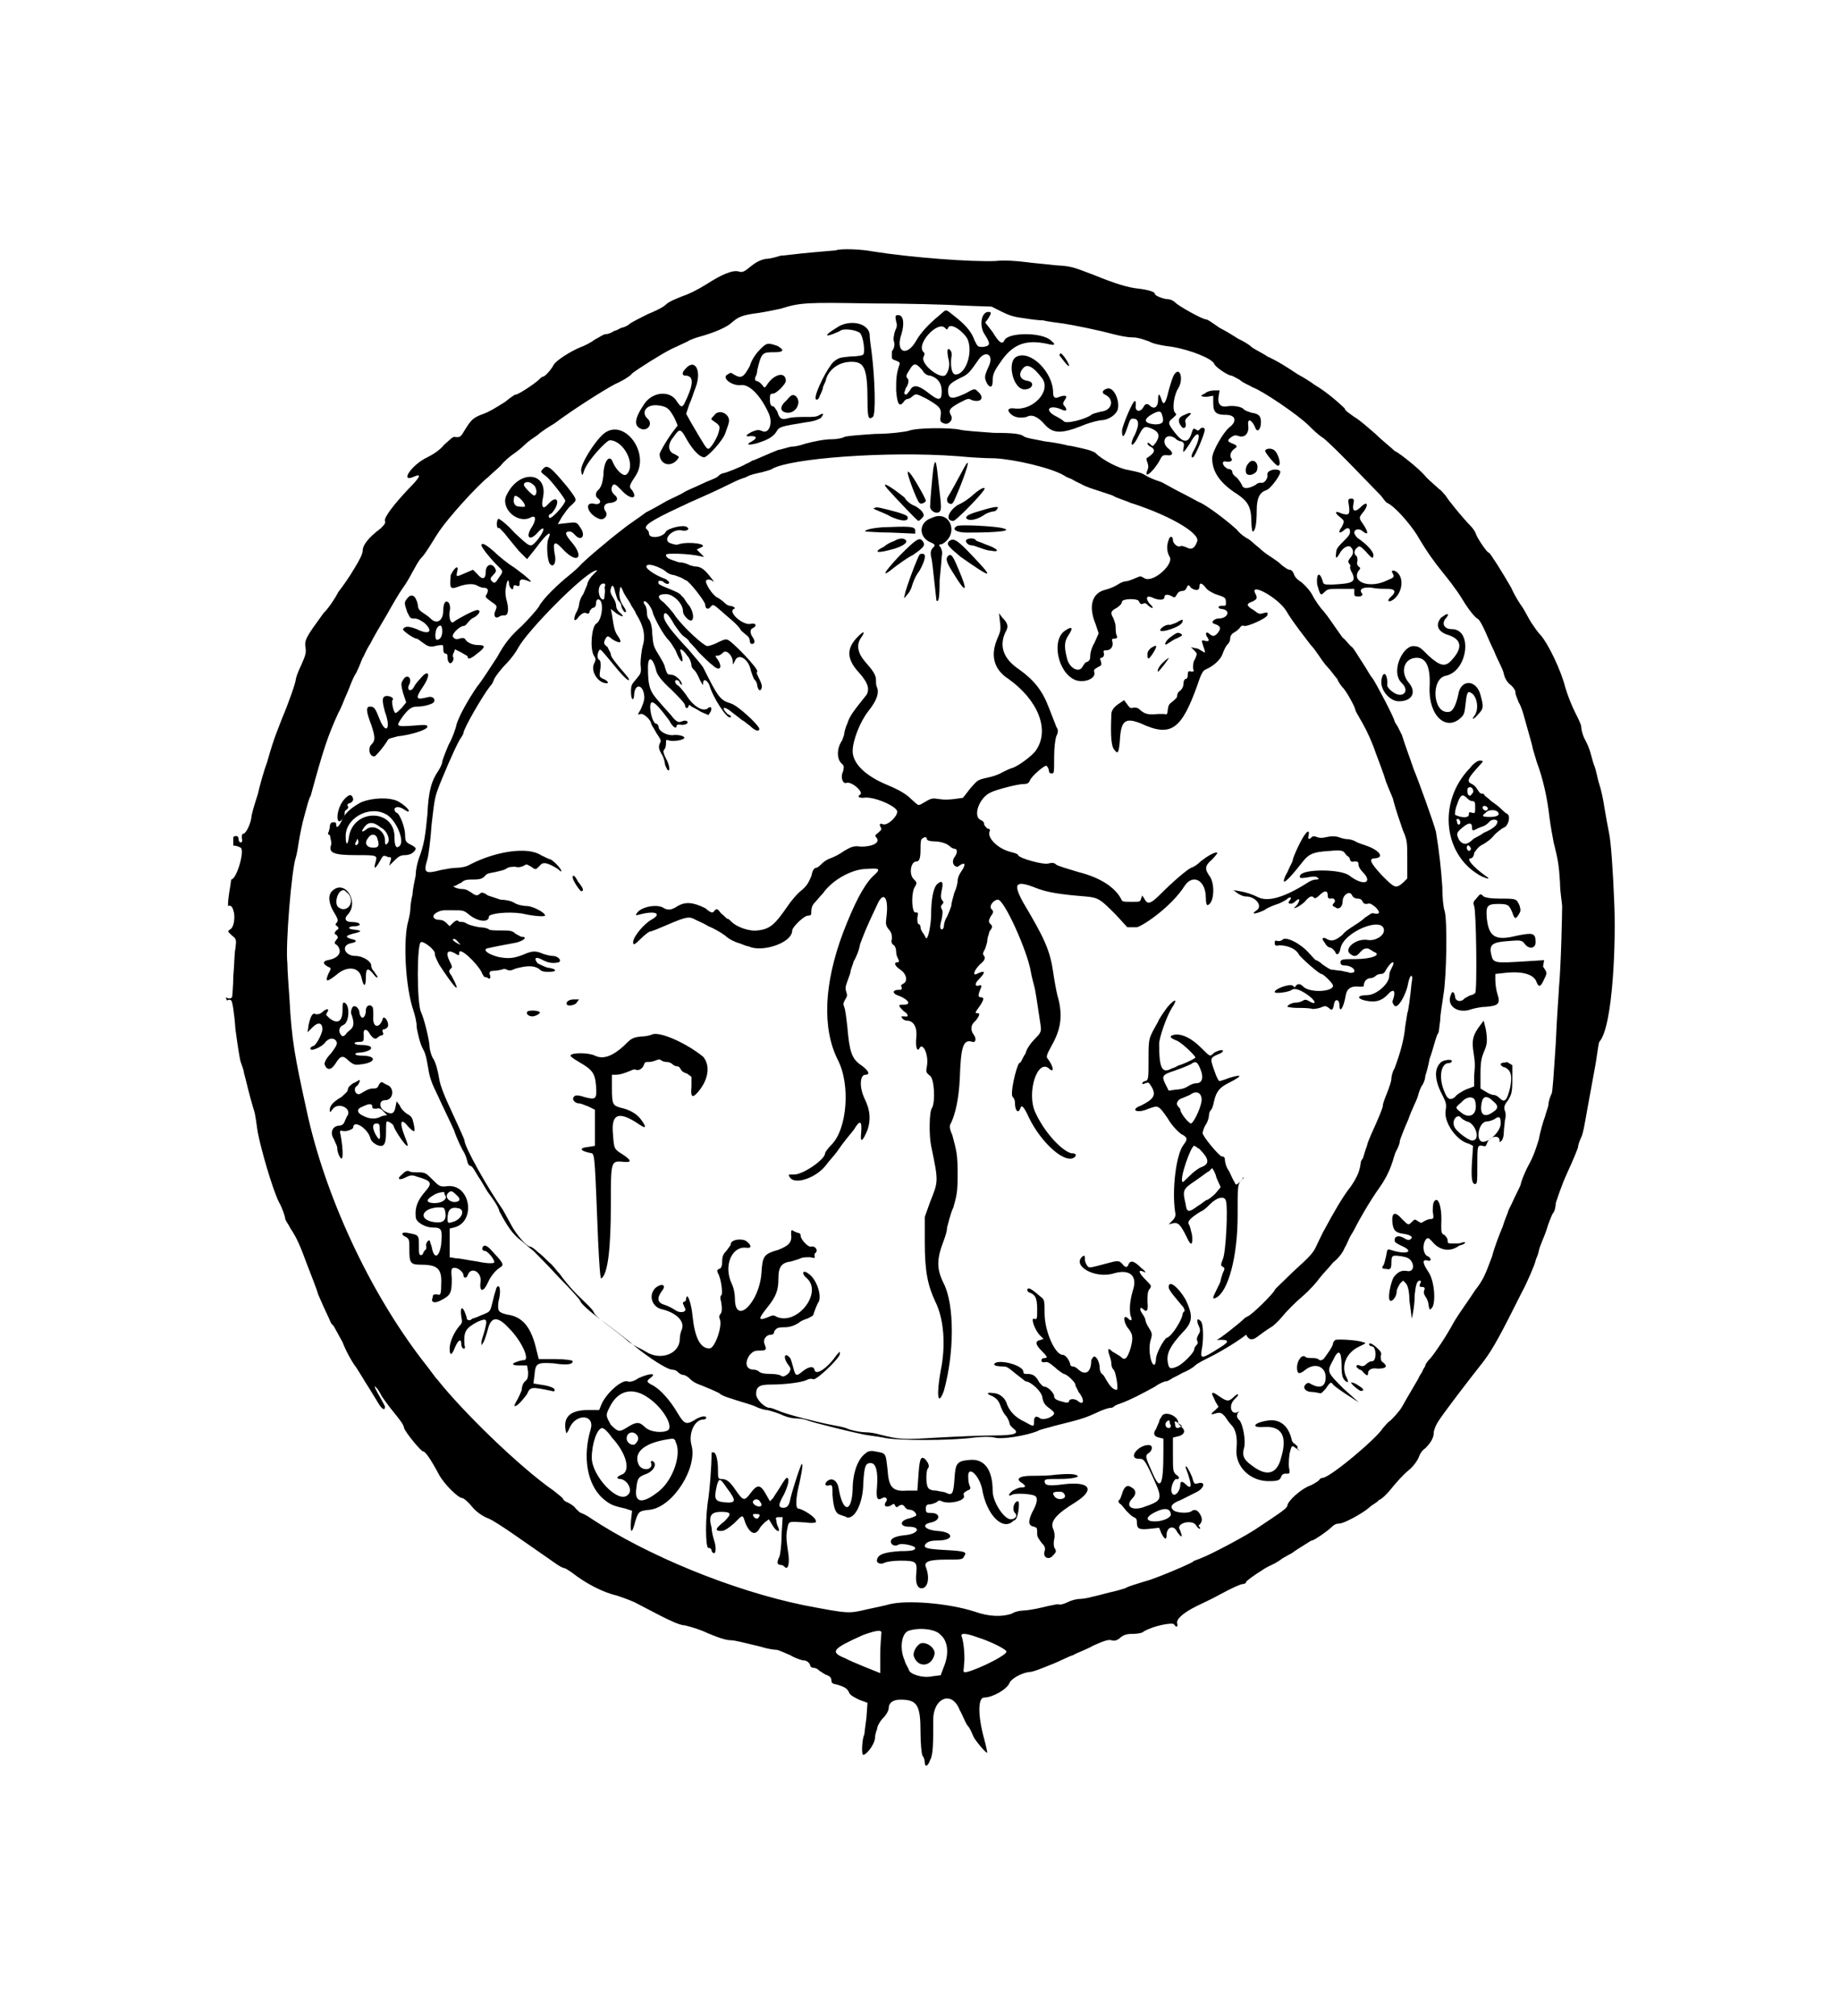 <?xml version="1.0" encoding="utf-8"?>
<!-- Generator: Adobe Illustrator 19.0.0, SVG Export Plug-In . SVG Version: 6.00 Build 0)  -->
<svg version="1.1" id="Capa_1" xmlns="http://www.w3.org/2000/svg" xmlns:xlink="http://www.w3.org/1999/xlink" x="0px" y="0px"
	 viewBox="-210 325.9 173.5 190" style="enable-background:new -210 325.9 173.5 190;" xml:space="preserve">
<g id="svgg">
	<path d="M-89.5,369.8c0.4,0,0-1.3-0.4-1.5c-0.3-0.2-0.8-0.1-0.8,0.1C-90.7,368.6-89.7,369.8-89.5,369.8z"/>
	<path d="M-85.1,381.7c0.3-0.3,0.4-0.3,1.6-0.3h1.2v0.3c0,0.3,0,0.4,0.2,0.4c0.4,0.1,0.7-0.1,0.5-0.3c-0.3-0.4,0.2-0.6,1-0.5
		c0.4,0.1,1,0.1,1.4,0.1c0.8,0,0.9,0.3,0.3,0.8c-0.4,0.4-0.1,0.5,0.3,0.2c0.8-0.6,1-1.9,0.4-2.5c-0.3-0.3-0.7-0.3-0.5,0
		c0.2,0.4,0.2,0.4-0.5,0.7c-1.6,0.8-3.4,0.2-2.7-0.9c0.2-0.2,0.2-0.3,0-0.4c-0.1-0.1-0.2-0.3-0.1-0.5c0-0.2,0-0.4-0.1-0.5
		c-0.3-0.2-0.2-0.6,0.1-0.8c0.2-0.2,0.3-0.1,0.8,0.4c0.6,0.7,0.7,0.7,0.7,0.3c0-0.3-0.6-1-1.5-1.6c-0.2-0.2-0.3-0.4-0.3-0.5
		c0-0.3,0.4-0.4,0.7-0.2c0.6,0.5,0.7,0.3,0.2-0.5c-0.5-0.7-0.5-0.7,0-1.3c0.5-0.7,0.3-1-0.3-0.4c-0.5,0.5-0.8,0.4-0.7-0.2
		c0.1-0.5,0.1-0.6-0.2-0.6c-0.3,0-0.3,0.1-0.2,0.7c0.1,0.8,0,0.9-0.7,0.7c-0.6-0.3-0.7-0.1-0.2,0.3c0.5,0.4,0.5,0.4,0.2,1
		c-0.3,0.4-0.3,0.7,0.2,0.3c0.3-0.3,0.6-0.3,0.6,0.1c0,0.3-0.2,0.5-0.6,0.9s-0.7,0.7-0.7,1c-0.1,0.7,0,0.7,0.3,0.2
		c0.3-0.6,0.9-0.9,1.1-0.6c0.3,0.3,0.2,0.7-0.1,1c-0.2,0.3-0.2,0.3-0.1,0.5c0.1,0.1,0.2,0.3,0.1,0.3c0,0.1,0,0.3,0.2,0.6
		c0.4,0.9,0,1-1.9,1.1c-0.8,0-0.8,0-0.9-0.4c-0.3-0.9-0.6-0.6-0.5,0.4C-85.5,382-85.5,382.1-85.1,381.7z"/>
	<path d="M-87.9,462c-0.2-0.1-0.3-0.3-0.3-0.4c-0.3-1.3-1.1-2-2.3-1.8c-1.3,0.2-1.6,0.7-0.3,0.6c1.7-0.1,2.2,0.9,1.6,2.9
		c-0.4,1.6-1.4,1.8-2.8,0.7c-0.7-0.5-0.9-0.9-0.7-1.6c0.2-0.7-0.1-2.2-0.4-2.6c-0.3-0.3-0.3-0.4-0.2-0.7c0.2-0.2,0.2-0.2,0-0.1
		c-0.6,0.3-0.9-0.6-0.3-1.2c0.3-0.3,0.4-0.4,0.3-0.5c0,0-0.2,0.1-0.4,0.3c-0.4,0.4-0.6,0.4-1.2,0c-0.7-0.5-0.8-0.5-0.8-0.3
		c0,0.1,0.2,0.4,0.3,0.7l0.3,0.5l-0.3,0.3c-0.5,0.4-0.5,0.5,0.1,0.3c0.4-0.1,0.5,0,0.8,0.3c0.2,0.3,0.4,0.6,0.6,0.8
		c0.4,0.4,0.6,1.1,0.5,2.2c-0.2,1.7,1.3,3.2,3.2,3.1c0.7,0,0.9-0.1,1-0.4c0.1-0.3,0.3-0.3,0.5-0.3c0.3,0,0.3,0,0.3-0.3
		c-0.1-0.3-0.1-0.9,0-1.6c0.2-0.8,0.2-0.8,0.6-0.5l0.4,0.3l-0.3-0.3C-87.5,462.3-87.8,462.1-87.9,462z"/>
	<path d="M-77.8,390.3c0.8,0.8,0,1.5-0.9,0.8c-0.3-0.2-0.5-0.5-0.5-0.6c0.1-0.9-0.3-1.5-0.5-0.7c-0.3,1,0.7,2.2,1.6,2.2
		c1.3,0,1.7-0.9,0.9-1.8c-0.8-1-0.4-2.3,0.8-2.3c0.9,0,1.3,0.9,1.2,2.8c-0.1,2.7,1.6,4.2,3,2.8c0.3-0.3,0.3-0.5,0.4-1.3
		c0.1-1,0.2-1.2,0.5-1c0.6,0.3,0.8,1.6,0.3,2.2c-0.3,0.4,0,0.3,0.4-0.2c0.5-0.5,0.5-0.7,0.2-1.8c-0.4-1.5-1.9-1.5-2.1,0
		c-0.2,0.9-0.5,1.6-0.9,1.6c-1.5,0.2-1.7-3.1-0.3-3.4c2.1-0.4,2.6-4.4,0.6-4.4c-0.8,0-1-0.6-0.5-1.1c0.2-0.3,0.2-0.3,0-0.3
		c-0.1,0-0.3,0.2-0.5,0.3c-0.6,0.7-0.3,1.3,0.5,1.6c1.4,0.4,1.6,1.2,0.5,2.4c-0.6,0.7-1.1,0.6-2.2-0.4c-0.8-0.8-0.9-0.9-1.5-0.9
		C-77.8,386.9-78.9,389.3-77.8,390.3z"/>
	<path d="M-83.3,456.8c-1.6-1.6-1.6-1.6-1-2.7c0.5-1.1,0.8-0.9,0.8,0.5c0,0.9,0.1,1.2,0.3,1.4c0.3,0.3,0.4,0.2,0.2-0.2
		c-0.6-1.1-0.1-2.4,1.2-3c0.6-0.3,0.7-0.3,0.3-0.4c-0.5-0.2-2.4-0.3-2.6-0.2c-0.1,0.1-0.2,0.2-0.2,0.3c0,0.3-0.6,1.1-0.9,1.5
		c-0.2,0.1-0.3,0.2-0.5,0c-0.2-0.1-0.4-0.1-0.6-0.1c-0.2,0-0.5,0-0.6-0.1c-0.3-0.3-0.8,0.3-0.8,1c0,0.6,0.2,0.7,0.8,0.2
		c0.9-0.7,1.9-0.3,1.9,0.7c0,0.9-0.5,1.1-1.3,0.7c-0.3-0.2-0.4-0.2-0.6,0c-0.3,0.3,0,0.7,0.6,0.7c0.3,0,0.6,0.1,0.7,0.1
		c0.2,0.1,0.3-0.1,0.6-0.4c0.4-0.6,0.5-0.7,0.7-0.4c0.1,0.2,2.4,1.7,2.5,1.7C-81.9,458.1-82.5,457.5-83.3,456.8z"/>
	<path d="M-70,400.9c0-0.1-0.1-0.2-0.3-0.2s-0.3-0.3-0.4-0.4c-0.1-0.2-0.3-0.4-0.5-0.5c-0.5-0.2-0.4-0.5,0.3-1.3
		c0.8-0.9,0.9-0.9,0.4-0.9c-0.2,0-0.6,0.3-0.9,0.7c-3.1,3.2-2.5,8.3,1.1,10.2c0.7,0.3,0.9,0.3,0.3-0.1c-1.1-0.8-1.8-1.6-1.3-1.6
		c0.1,0,0.3-0.2,0.3-0.5c0.2-0.3,0.4-0.6,0.8-0.8s0.9-0.6,1.1-0.9c0.3-0.3,0.7-0.6,0.9-0.7c0.4-0.1,0.7-1.1,0.3-1.3
		c-0.2-0.1-0.4-0.3-0.6-0.5c-0.2-0.2-0.6-0.5-0.9-0.7C-69.7,401.1-70,400.9-70,400.9z M-71.6,400.2c0.3-0.3,0.6,0.1,0.5,0.4
		c-0.1,0.1-0.2,0.3-0.3,0.3C-71.6,400.9-71.7,400.5-71.6,400.2z M-72.6,401.7c0.3-0.9,0.5-1,0.9-0.6c0.1,0.1,0.3,0.3,0.5,0.3
		c0.3,0,0.3,0.2,0.3,0.6c0,0.5,0,0.6-0.3,0.5c-0.3-0.1-0.3,0-0.3,0.2c0,0.3-0.7,0.3-1.3,0C-72.8,402.5-72.8,402.2-72.6,401.7z
		 M-72.5,403.1c0.1,0,0.2,0.2,0.2,0.3c0,0.3-0.3,0.3-0.3,0C-72.7,403.1-72.7,403.1-72.5,403.1z M-71.5,406.1c-0.1,0-0.2-0.2-0.2-0.3
		s0.1-0.3,0.2-0.2c0.1,0.1,0.2,0.2,0.2,0.3S-71.4,406.1-71.5,406.1z M-70.1,404.4c-0.4,0.3-0.9,0.5-1,0.6c-0.5,0.5-0.9,0.6-1.3,0.1
		c-0.3-0.6-0.3-0.7,0.3-1.2s0.9-0.5,0.9,0c0,0.3,0.1,0.3,0.3,0.2c0.2-0.1,0.4-0.2,0.7-0.3c0.3-0.1,0.5-0.3,0.6-0.4
		c0.2-0.3,0.7-0.3,0.8-0.1C-68.8,403.7-69.2,404-70.1,404.4z M-68.8,402.4c0.3,0.3,0,0.5-0.7,0.5c-0.8,0-0.8-0.1-0.4-0.4
		C-69.7,402.2-69,402.2-68.8,402.4z M-69.7,402.1c0,0.1-0.1,0.2-0.2,0.2c-0.1,0-0.3-0.1-0.3-0.3C-70.2,401.8-69.8,401.8-69.7,402.1z
		"/>
	<path d="M-98.6,366.1c0.2,0.3,0.5,0.1,0.4-0.3c-0.1-0.3,0-0.4,0.2-0.6c0.5-0.4,0.3-0.5-0.3-0.2C-98.9,365.2-99,365.6-98.6,366.1z"
		/>
	<path d="M-125.5,359.9c0.3,0.1,0.4,0.2,0.3,0.4c-0.3,0.9-0.3,1.4-0.3,2.4c0.1,1.3,0.3,1.6,0.7,1.1c0.1-0.2,0.3-0.3,0.4-0.3
		c0.1,0,0.3-0.1,0.5-0.3c0.3-0.2,0.3-0.2,1.3,0.3c1.2,0.7,1.4,0.9,1.3,1.6c-0.1,0.5,0,0.6,0.3,0.7c0.4,0.2,0.9-0.3,0.7-0.7
		c-0.3-0.5-0.2-0.7,0.7-1.2c0.8-0.4,0.9-0.5,1.2-0.3c0.9,0.3,1.3-0.2,0.6-0.8c-0.3-0.3-0.3-0.3-1.2,0.2c-1.3,0.6-1.6,0.5-1.6-0.3
		c0-0.5,0.2-0.7,1.2-1.2c0.7-0.3,0.9-0.6,1.6-1.6c0.7-1.1,1.6-0.6,1,0.6c-0.4,0.9-0.4,1-0.1,1.6c0.3,0.4,0.5,0.3,0.5-0.3
		c0-0.7,0.2-1,0.9-2c1.1-1.5,2.3-1.9,4.2-1.5c0.8,0.2,0.9,0.1,0.4-0.3c-0.8-0.8-4.1-0.8-4.4,0c-0.2,0.4-0.5,0.2-1.1-0.8l-0.7-0.9
		l0.3-0.4c0.3-0.5,0.3-0.6,0-0.6c-0.7,0-0.9,1.4-0.3,2.2c0.5,0.8,0.5,1-0.2,1.1c-0.5,0-0.5,0-0.8-0.6c-0.3-0.9-1-1.6-1.9-2.3
		c-0.9-0.7-0.7-0.7-1.4-0.1c-1.1,0.9-1.8,1.7-2.2,2.4c-0.9,1.6-2,1.1-1.4-0.6c0.3-1,0.2-1.8-0.3-1.8c-0.3,0-0.3,0.1-0.2,0.6
		c0.1,0.3,0.1,0.5-0.1,0.9c-0.1,0.3-0.2,0.8-0.1,1c0.1,0.3,0,0.7-0.2,0.9C-125.9,359.8-126,359.7-125.5,359.9z M-120.9,356.8
		c0.2,0.2,0.2,0.2,0.3,0c0.2-0.5,1.3,0.2,1.8,1c0.6,1.2-0.1,3.4-1.1,3.4c-0.3,0-0.5-0.6-0.4-1.6c0.1-0.3,0-0.6-0.1-0.7
		c-0.3-0.3-0.3,0.1-0.2,0.7c0.2,0.6,0.1,1.2-0.2,1.6c-0.4,0.6-2.5-1-2.1-1.7c0.1-0.2,0.1-0.3,0-0.4
		C-123.7,358.4-121.6,356.1-120.9,356.8z M-124.6,362.5c0.3-0.4,0.3-0.8,0.2-0.9c-0.2-0.2-0.2-0.3,0.2-0.9c0.3-0.5,0.5-0.6,0.9-0.2
		c0.2,0.2,0.3,0.3,0.4,0.5c0.1,0.1,0.3,0.3,0.6,0.3c0.7,0.2,1.1,0.7,1.1,1.5c0,0.9-0.3,0.9-1.3,0.1c-0.9-0.7-1.4-0.8-1.7-0.2
		c-0.3,0.4-0.4,0.5-0.5,0.3C-124.8,363.1-124.7,362.8-124.6,362.5z"/>
	<path d="M-129.8,359.5c-1,0.1-1.1,0.1-1.6,0.5c-0.6,0.6-1.7,2.8-1.7,3.4c0,0.3,0.3,0.2,0.4-0.2c0.1-0.2,0.3-0.6,0.3-0.8
		c0.1-0.3,0.3-0.6,0.3-0.8c0.3-0.9,1.2-1.6,2.4-1.6s1.5,0.6,1.5,3.7c0,1.6,0.1,1.8,0.5,1.5c0.3-0.2,0.2-3.6-0.1-6
		c-0.1-0.7-0.2-1.5-0.2-1.8c-0.1-0.9-1.5-1.4-2.8-0.8c-0.5,0.3-1.3,0.8-1.2,0.9c0.1,0.1,1-0.3,1.2-0.4c0.3-0.3,1.6-0.1,1.9,0.2
		c0.3,0.3,0.5,1.8,0.3,2C-128.6,359.4-129.2,359.5-129.8,359.5z"/>
	<path d="M-91.8,452.1c0.1,0,0.5-0.3,0.9-0.6c0.4-0.3,0.9-0.6,0.9-0.6s0.5-0.4,0.9-0.9c0.4-0.5,1.3-1.4,1.9-1.9
		c0.7-0.6,1.4-1.4,1.6-1.7c0.3-0.4,0.9-1,1.3-1.5c0.5-0.4,0.9-0.9,1.1-1.4c0.2-0.3,0.4-0.9,0.6-1.2c0.2-0.3,0.4-0.7,0.5-0.9
		c0.2-0.4,1.2-2.2,2.2-3.6c0.5-0.7,0.9-1.5,1.1-2.1c0.2-0.5,0.3-1.1,0.5-1.4c0.1-0.2,0.3-0.6,0.3-0.9c0.1-0.3,0.4-1.1,0.8-2
		c0.3-0.9,0.8-1.8,0.9-2.2s0.3-0.9,0.4-1c0.2-0.3,0.3-0.7,0.3-0.9c0.1-0.3,0.3-1,0.4-1.6c0.2-0.5,0.4-1.3,0.5-1.6
		c0.1-0.3,0.2-0.7,0.3-0.8c0.1-0.1,0.1-0.6,0.2-1.2c0-0.6,0.2-1.6,0.3-2.4c0.3-1.6,0.4-7.2,0.1-8c-0.1-0.3-0.2-1.2-0.2-2.2
		c-0.1-1.6-0.3-3.4-0.6-5.2c-0.2-0.8-1.6-4.7-2.1-5.9c-0.3-0.9-0.9-2.5-1.1-3.2c-0.1-0.2-0.3-0.6-0.4-0.8c-0.2-0.3-0.3-0.5-0.3-0.5
		c0-0.3-1.8-3.7-2.1-4.1c-0.2-0.2-0.5-0.8-0.9-1.4s-0.8-1.3-1-1.5c-0.3-0.2-0.6-0.7-0.9-0.9c-0.8-1.1-1.3-1.9-1.8-2.5
		c-0.3-0.3-0.8-1-1.1-1.6c-0.3-0.5-0.9-1.1-1.1-1.2c-0.3-0.2-0.5-0.4-0.6-0.7c-0.1-0.3-0.3-0.4-0.4-0.4c-0.2,0-0.4-0.2-0.7-0.4
		c-0.3-0.3-0.6-0.5-0.9-0.7c-0.3-0.2-0.8-0.5-1.2-0.9c-0.4-0.3-0.9-0.8-1.1-0.9c-0.2-0.1-0.7-0.4-1.1-0.9c-1.1-1-3-2.4-3.6-2.6
		c-0.2-0.1-0.9-0.5-1.7-0.9s-1.6-0.9-1.9-1c-0.3-0.1-0.9-0.3-1.4-0.6c-0.4-0.3-1.2-0.4-1.6-0.5c-0.8-0.1-2.4-0.9-3.1-1.6
		c-0.1-0.1-0.6-0.3-1.1-0.4c-0.5-0.1-1.2-0.3-1.5-0.3c-0.3-0.1-1.3-0.3-2.2-0.4c-0.9-0.2-1.8-0.3-2-0.5c-0.3-0.2-0.9-0.3-2.8-0.3
		c-1.4-0.1-2.8-0.2-3.2-0.3c-0.9-0.2-4-0.2-4.8,0.1c-0.3,0.1-1.8,0.3-3.2,0.3c-1.5,0.1-2.8,0.2-2.9,0.3c-0.2,0.1-0.7,0.2-1.1,0.2
		c-0.8,0-1.7,0.2-2.5,0.4c-0.3,0.1-0.9,0.3-1.4,0.3c-0.5,0.1-1,0.3-1.2,0.3c-0.8,0.3-2.3,1-2.4,1c-0.1,0-0.3,0.2-0.6,0.3
		c-0.5,0.3-2,0.9-2.2,0.9c-0.1,0-0.3,0.1-0.5,0.3c-0.2,0.2-0.9,0.4-1.5,0.7c-0.6,0.3-1.4,0.6-1.7,0.8c-0.3,0.2-1,0.5-1.6,0.8
		c-0.5,0.3-1.4,0.8-2,1.1c-0.5,0.4-1.6,1.1-2.2,1.6c-1.2,0.9-3.8,3.1-4.1,3.5c-0.1,0.1-0.4,0.4-0.9,0.8c-1,0.8-2.5,2.2-2.9,3
		c-0.2,0.3-0.9,1.1-1.6,1.8c-1,0.9-1.6,1.6-2.3,2.9c-0.6,0.9-1.4,2.2-1.9,2.8c-0.9,1.3-1.9,3.1-2,3.8c-0.1,0.3-0.3,1-0.7,1.7
		c-0.3,0.7-0.6,1.5-0.6,1.6c0,0.2-0.2,0.6-0.4,0.9c-0.6,0.9-0.9,1.8-1,4.1c-0.2,2-0.3,2.8-0.8,4.1c-0.1,0.3-0.3,1-0.3,1.6
		c-0.1,0.5-0.3,1.4-0.3,1.8c-0.1,0.4-0.2,1-0.2,1.3c0,0.3-0.1,0.8-0.2,1.2c-0.5,1.7-0.3,6.2,0.5,8.5c0.1,0.3,0.3,1,0.3,1.6
		c0.1,0.5,0.3,1.5,0.6,2c0.3,0.5,0.4,1.4,0.5,1.9c0.1,0.7,0.3,1.3,0.9,2.5c0.4,0.9,1.1,2.3,1.5,3.2c0.3,0.9,0.8,1.9,1,2.2
		c0.2,0.4,0.3,0.9,0.3,0.9s0.1,0.3,0.3,0.3c0.2,0.1,0.4,0.5,0.7,1c0.3,0.4,0.7,1.2,1,1.6c0.3,0.4,0.9,1.2,1,1.7
		c0.7,1.3,1.2,2.1,2,2.7c0.4,0.3,0.9,0.8,1.2,1c0.3,0.3,1.4,1.4,2.4,2.5c1,1,2,2.1,2,2.2c0.1,0.3,0.9,1,1.7,1.6s2.7,2,3.6,2.8
		c1.1,0.9,2.9,2.1,3.4,2.1c0.2,0,0.4,0.1,0.5,0.2c0.1,0.1,0.3,0.3,0.6,0.3c0.3,0.1,0.5,0.3,0.6,0.4c0.2,0.2,0.5,0.4,1.1,0.6
		c0.5,0.2,1.2,0.5,1.6,0.7c0.3,0.3,1.1,0.5,1.7,0.7c0.6,0.2,1.4,0.4,1.8,0.6c0.4,0.2,0.9,0.3,1,0.3s0.8,0.2,1.3,0.4
		c0.6,0.3,1.2,0.4,1.6,0.4c0.3,0,0.8,0.1,1,0.2c0.9,0.3,4.2,1.1,5.2,1.3c0.5,0.1,1.4,0.2,1.9,0.3c1.1,0.3,6.4,0.3,8.5,0
		c0.9-0.1,1.6-0.1,2,0c0.7,0.2,3-0.2,4-0.6c0.3-0.2,1-0.3,1.6-0.5c2.4-0.6,2.8-0.7,3.9-1.2c0.6-0.3,1.2-0.5,1.4-0.5
		c0.2,0,0.3-0.1,0.3-0.1c0.1-0.1,0.3-0.2,0.6-0.3c0.9-0.3,2.4-1.1,3.3-1.6c0.4-0.3,0.9-0.5,1-0.5c0.2,0,0.3-0.1,0.5-0.2
		c0.1-0.1,0.6-0.3,1.1-0.6c0.5-0.2,1-0.5,1.2-0.7s0.8-0.5,1.4-0.8c1.2-0.6,2.8-1.6,3.4-2.1C-92.2,452.3-91.9,452.1-91.8,452.1z
		 M-95.1,453c-1.6,1-1.7,1-1.6,0.2c0.2-0.9,0.2-2.6-0.1-2.8c-0.3-0.3-0.4-0.1-0.2,0.4c0.2,0.4,0.2,0.6,0,0.9
		c-0.1,0.2-0.2,0.4-0.1,0.6c0.1,0.2,0,0.3-0.1,0.4c-0.1,0.1-0.2,0.3-0.2,0.4c0,0.3-1.1,1.4-1.6,1.6c-0.7,0.3-0.8,0.2-0.9-0.5
		c-0.1-0.8,0.3-1.5,1.4-2.7c1-1,1-1.6,0.3-3.1c-0.7-1.2-1.6-1.9-1.6-1.2c0,0.2,0.1,0.4,1.2,1.7c0.3,0.3,0.3,0.5,0.3,0.6
		c-0.1,0-0.2,0.2-0.2,0.3c0,0.4-1,2.1-1.5,2.2c-0.3,0.2-1,1.5-1,2c0,0.3-0.1,0.5-0.1,0.5c-0.3,0.3-0.7-1.3-0.4-2.3
		c0.2-0.6,0.1-0.7-0.2-1.2c-0.2-0.3-0.3-0.6-0.3-0.7c0-0.1-0.1-0.3-0.3-0.6c-0.3-0.4-0.2-0.7,0.1-0.4c0.3,0.3,0.5,0.2,0.4-0.7
		c0-0.6,0-1,0.2-1.2c0.2-0.3,0.2-0.3-0.4-0.9c-0.7-0.7-0.7-1-0.1-0.7c0.2,0.1,0.1-0.1-0.3-0.4c-0.6-0.6-1-0.8-1.2-0.3
		c-0.1,0.3-0.3,0.3-0.6-0.1c-0.3-0.3-0.4-0.3-1.5,0c-1.5,0.4-1.5,0.4-1.7,0.3c-0.1-0.1-0.3-0.4-0.3-0.7c0-0.3,0-0.4-0.2-0.3
		c-1.1,0.9,1.2,2.2,3,1.6c1.5-0.4,2.2,0.3,1.7,1.7c-0.3,1.1-0.3,1.8-0.2,2.3c0.2,0.4,0.1,0.6-0.2,0.3c-0.5-0.5-0.5,0.2-0.1,0.8
		c0.5,0.6,0.6,0.9,0.3,2c-0.3,0.9-0.5,1.2-0.9,0.8c-0.1-0.1-0.3-0.2-0.3-0.2s-0.3-0.2-0.5-0.3c-0.4-0.4-0.5-0.3-0.3,0.3
		c0.1,0.3,0.2,0.6,0.2,0.9c0,0.2,0.1,0.4,0.2,0.5c0.2,0.1,0.5,1.9,0.3,1.9c-0.3,0-0.6-0.3-0.9-0.8c-0.2-0.3-0.3-0.6-0.5-0.7
		c-0.1-0.1-0.2-0.3-0.2-0.5c0-0.7-0.4-1.3-0.6-1.1c-0.1,0.1-0.2,0.3-0.2,0.3c0,1.1-0.5,1.5-1.2,0.9c-0.2-0.2-0.4-0.3-0.5-0.3
		c-0.2,0-0.3-0.1-0.3-0.3c-0.1-0.3-0.4-0.8-0.7-0.8c-0.7,0-1.7-2.2-1.7-3.9c0-1.2,0-1.3-0.4-1.6c-0.7-0.6-1.1-0.9-1.2-0.7
		c-0.1,0.1,0,0.2,0.1,0.3c0.6,0.2,0.8,0.5,0.8,1.6c0,0.9,0,1-0.3,0.9c-0.3-0.1,0,0.9,0.5,1.5l0.4,0.4l-0.3,0.1
		c-0.5,0.1-0.5,0.4,0.1,1c0.6,0.6,0.6,0.7,0.3,0.7c-0.2,0-0.3,0.1-0.3,0.2c0,0.2,0.1,0.2,0.3,0.2c0.3-0.1,0.5,0.1,1,0.5
		c0.3,0.3,0.8,0.6,0.8,0.6c0.3,0,1.1,0.8,1.1,1c0,0.2,0.2,0.4,0.3,0.7c0.6,0.7,0.5,1.3,0,0.9c-0.3-0.3-0.9-0.3-0.9,0
		c0,0.1-0.2,0.1-0.3,0.1c-0.8-0.2-1.1-0.3-1.1-0.6c0-0.3-0.6-0.9-0.9-0.9c-0.2,0-0.3-0.2-0.5-0.4c-0.3-0.6-0.6-0.8-1.1-0.8
		c-0.3,0-0.4,0-0.4-0.2c0-0.6-2.2-1.2-2.7-0.8c-0.2,0.2,0.2,0.3,0.9,0.3c0.3,0,0.6,0.3,1.1,0.7c0.4,0.3,0.9,0.7,0.9,0.7
		c0.5,0,1.6,1,1.6,1.6c0.1,0.4,0.2,0.6,0.6,0.9c0.3,0.2,0.5,0.4,0.5,0.5c0,0.3-0.9,0.7-1.3,0.5c-0.4-0.3-0.6-0.2-0.6,0.3
		c0,0.5,0,0.5-0.9,0c-0.9-0.4-1.5-1.1-1.7-1.8c-0.2-0.5-0.7-0.9-1.3-0.9c-0.6-0.1-0.6,0.1,0,0.3c0.3,0.2,0.5,0.3,0.7,0.8
		c0.1,0.3,0.3,0.8,0.6,1.1c0.2,0.3,0.3,0.6,0.3,0.7c0,0.1,0.2,0.3,0.3,0.4c0.7,0.5,0.3,0.7-1.9,0.7c-1,0-3.4,0.1-5.2,0.2
		c-3.3,0.2-3.5,0.2-5.5-0.3c-0.3-0.1-0.9-0.2-1.3-0.2c-0.3,0-1-0.1-1.6-0.3c-0.4-0.2-1.1-0.3-1.6-0.4c-1.1-0.2-4.3-1-4.9-1.3
		c-0.3-0.1-0.7-0.3-0.9-0.3c-0.5,0-1.3-0.8-1.3-1.3c0-0.7,0.3-0.9,1.4-0.9c1.4,0,2.8-0.2,3.3-0.4c0.2-0.1,0.4-0.2,0.7-0.1
		c0.3,0.1,2.5-2,2.5-2.4c0-0.3,0-0.2-0.3,0.1c-0.9,1.3-2,2-2.1,1.4c-0.1-0.4-0.6-0.3-1.3,0.3c-0.4,0.3-0.5,0.3-0.7-0.5
		c-0.1-0.3-0.2-0.8-0.3-0.9c-0.5-0.6-0.7-0.1-0.2,0.6c0.3,0.4,0.3,0.4,0.1,0.8c-0.3,0.3-0.6,0.4-0.7,0.3c-0.1-0.1-0.5-0.2-1-0.2
		c-0.7,0-1-0.1-1.1-0.2c-0.1-0.1-0.3-0.2-0.5-0.2c-0.8,0-0.9-0.7-0.4-1.4c0.3-0.3,0.4-0.4,0.9-0.4c0.7,0,0.7-0.1,0.5-0.6
		s0.2-0.9,0.6-0.9c0.2,0,0.3-0.1,0.3-0.3c0.2-0.3,0.3-0.4,1-0.4c0.4,0,0.8-0.1,1.3-0.4c0.3-0.3,0.9-0.4,1-0.5
		c0.2-0.1,0.4-0.2,0.4-0.3c0.1-0.3,0.3-0.9,0.5-1.2c0.3-0.6-0.2-2.1-0.9-2.6c-0.6-0.5-0.8-0.1-0.2,0.4c1.5,1.4-1,4.5-2.9,3.6
		c-0.3-0.2-0.4-0.1-0.9,0.1c-0.8,0.3-0.8,0.1,0-0.9c0.9-1.1,1.1-1.7,1.1-2.8c0-1.1,0.3-1.5,1.2-1.6c0.3-0.1,0.7-0.2,0.9-0.3
		c0.2-0.1,0.5-0.1,0.9-0.1c0.4,0.1,0.5,0.1,0.4-0.1c0-0.1,0-0.3,0.1-0.3c0.3-0.3-0.1-0.7-0.4-0.6c-0.3,0.1-1-0.7-1-1
		c0-0.2-0.1-0.3-0.3-0.3c-0.2-0.1-0.3-0.1-0.4-0.2c-0.2-0.1-0.2,0-0.2,0.3c0.1,0.8-0.2,1.1-1.2,1.5c-1.4,0.4-1.5,0.6-1.6,2.2
		c-0.2,2.8-2.5,5-2.5,2.4c0-0.4-0.1-1-0.3-1.4c-0.8-1.7,0-3.5,1.3-3.4c0.6,0.1,0.6-0.2,0.1-0.6c-0.4-0.3-1.5-0.2-1.5,0.3
		c0,0.1-0.2,0.3-0.4,0.6c-0.3,0.3-0.4,0.5-0.4,1c0,0.4-0.1,0.7-0.3,0.7c-0.2,0.1-0.2,0.2-0.1,0.4c0.3,0.5,0.5,2,0.3,2.1
		c-0.1,0.1-0.1,0.3,0,0.6c0.1,0.6,0.1,1-0.1,1.2c-0.1,0.1-0.1,0.3,0,0.5c0.2,0.7-0.5,2.7-1,2.7c-0.9,0-1.4-1.1-1.6-3.1
		c-0.1-1.1-0.5-2.3-0.6-1.6c0,0.2-0.1,0.3-0.2,0.3c-0.1,0-0.1,0.1-0.1,0.2c0.1,0.1,0.1,0.3,0.2,0.4c0.2,0.4-0.5,0.5-0.9,0.2
		c-0.3-0.2-0.7-0.4-1-0.5c-0.7-0.2-0.8-0.6-0.3-1.3c0.5-0.6,0-0.8-0.6-0.3c-0.7,0.7-0.3,1.8,0.6,2c1.3,0.3,2.2,1.1,1.9,1.9
		c-0.1,0.2-0.2,0.6-0.2,0.9c0,1.4-1.8,2.1-3.2,1.2c-0.3-0.2-0.8-0.4-1.1-0.6c-0.3-0.2-0.5-0.3-0.6-0.4c-0.1-0.1-0.7-0.6-1.5-1.2
		c-0.8-0.6-1.6-1.2-1.7-1.5s-0.9-1-1.6-1.7c-0.7-0.7-1.4-1.6-1.6-1.9c-0.3-0.3-0.7-0.9-1-1.1c-0.3-0.3-0.8-0.8-1.1-1
		c-0.3-0.3-0.6-0.5-0.7-0.5c-0.3,0-1.1-0.9-1.6-1.7c-0.3-0.5-0.7-1.3-1-1.8c-1.4-2-3.6-5.9-3.6-6.5c0-0.1-0.5-1.2-1.1-2.5
		c-0.8-1.7-1.2-2.7-1.3-3.4c-0.1-0.6-0.3-1.5-0.6-1.9c-0.2-0.4-0.3-0.9-0.3-1.1c0-0.5-0.5-2.6-0.8-3.2c-0.4-0.9-0.4-6.5,0-6.6
		c0.3-0.1,1.4,0.8,1.3,1.1c0,0.2,0.2,0.6,0.4,1c1.5,2.3,2.2,3,1.2,1.1c-0.3-0.4-0.3-0.5-0.1-0.7c0.2-0.1,0.1-0.3-0.1-0.7
		c-0.4-0.8-0.2-1.1,0.4-0.8c0.5,0.3,0.5,0.3,0.5,0c0-0.6,1.6,0.9,2.1,1.8c0.1,0.3,0.3,0.5,0.3,0.5s0.3,0,0.3,0.1
		c0.2,0.1,0.3,0,0.2-0.3c-0.1-0.3,0-0.4,0.4-0.4c0.3,0,0.6-0.1,0.7-0.1c0.2-0.1,0.3-0.1,0.5,0c0.2,0.1,0.4,0.1,0.8-0.1
		c1.1-0.3,1.7-0.3,2.2,0c0.3,0.3,0.5,0.3,1,0.3c0.8,0,0.7-0.3-0.2-0.4c-0.3-0.1-0.7-0.3-0.9-0.4c-0.4-0.5-0.2-0.7,0.5-0.3
		c0.6,0.3,1,0.3,1.5,0.2c0.3-0.2-0.1-0.6-0.6-0.6c-0.2,0-0.6-0.1-0.9-0.2c-0.7-0.3-1-0.3-1.9,0.1c-0.8,0.3-1.3,0.4-2.3,0.2
		c-0.8-0.2-1.5-0.6-1.1-0.8c0.4-0.1,1.9-0.4,2.5-0.5c0.8-0.1,1.5-0.6,0.8-0.6c-0.1,0-0.4-0.2-0.6-0.3c-0.3-0.3-0.6-0.3-1.4-0.3
		c-0.5,0-1,0-1.1-0.1c-0.1-0.1-0.5-0.2-0.9-0.2c-0.5-0.1-0.9-0.2-1.1-0.3s-0.3-0.2-0.5-0.2s-0.3,0-0.4-0.1c-0.1-0.1-0.3,0-0.5,0.2
		l-0.3,0.3l-0.3-0.3c-0.2-0.2-0.4-0.3-0.7-0.3s-0.4-0.1-0.5-0.2c-0.2-0.3,0.5-0.7,1-0.7c0.3,0,0.6,0,0.8,0c0.9,0,1,0,1.4,0.3
		c0.9,0.8,2,0.9,2,0.3c0-0.3,1.8-0.5,3.1-0.3c1.3,0.3,2.2,0.3,2.2,0.2c0-0.3-1.2-0.9-1.7-0.9c-0.3,0-0.9-0.1-1.2-0.3
		c-0.3-0.2-0.9-0.3-1.3-0.3c-0.3-0.1-0.9-0.3-1.2-0.4c-0.4-0.3-0.6-0.3-0.7-0.2c-0.3,0.3-0.5,0.2-0.9-0.1c-0.2-0.1-0.4-0.3-0.8-0.3
		c-0.5,0-1.1-0.3-0.7-0.3c0.1,0,0.3-0.2,0.6-0.3c0.3-0.3,0.6-0.3,1.2-0.3c0.6,0,0.8-0.1,1-0.3c0.2-0.3,0.5-0.3,1-0.4
		c0.4-0.1,0.9-0.2,1-0.3c0.3-0.2,0.5-0.2,0.9-0.2c0.3,0.1,0.6,0,0.8-0.1c0.3-0.2,0.3-0.1,0.7,0.1c0.4,0.3,0.4,0.3,0.8-0.1
		c0.3-0.4,0.7-0.3,1.7,0.3c0.3,0.3,0.4,0.3,0.3,0.1c-0.2-0.4-0.9-1-1-1c-0.1,0-0.5-0.2-0.9-0.4c-1.2-0.8-4.2-0.4-6.7,0.9
		c-0.3,0.2-0.9,0.3-1.3,0.3c-0.3,0-0.9,0.1-1.4,0.2c-1.5,0.4-1.7,0.3-1.3-1c0.1-0.3,0.3-1.8,0.4-3.3c0.3-2.6,0.3-2.6,0.9-4.1
		c0.9-2.2,1.7-3.9,1.9-4.1c0.1-0.2,0.2-0.3,0.2-0.4c0-0.4,1.8-3.5,2.5-4.4c0.2-0.2,0.3-0.4,0.4-0.7c0.1-0.2,0.6-0.9,1.1-1.4
		c0.5-0.5,1-1.2,1.2-1.6c0.9-1.6,5.9-6.7,7.2-7.2c0.3-0.1,0.3-0.1-0.2,0.4c-0.3,0.3-0.5,0.7-0.5,0.8c0,0.1-0.2,0.5-0.4,1
		c-0.3,0.4-0.4,0.9-0.4,1c0,0.1-0.1,0.5-0.3,0.8c-0.3,0.7-0.1,0.9,0.3,0.3c0.3-0.3,0.5-0.4,0.7-0.3s0.3,0,0.3-0.2
		c0.1-0.1,0.2-0.3,0.3-0.3s0.3-0.1,0.3-0.4c0-0.3,0.1-0.4,0.2-0.4c0.6,0,0.4,2-0.2,2.3c-0.4,0.3-0.6,2.3-0.2,3
		c0.2,0.3,0.2,0.4,0,0.8c-0.3,0.7,0.4,1.8,1.2,1.8c0.3,0,0-0.3-0.3-0.4c-0.4-0.2-0.4-0.2-0.3-0.9c0.1-0.5,0-0.9-0.1-0.9
		c-0.2-0.1-0.2-0.6,0-0.9c0.1-0.2,0.3,0.1,0.9,0.8c1.2,1.5,1.8,2.1,1.9,2c0.1-0.1-0.3-0.5-0.8-1.1c-0.5-0.6-0.9-1.1-0.9-1.3
		c0-0.2-0.2-0.4-0.3-0.7c-0.4-0.3-0.4-0.4-0.2-0.8c0.2-0.3,0.2-0.3,0.7,0.1c0.7,0.4,0.9,0.3,0.5-0.3c-0.3-0.4-0.4-0.7-0.6-2.1
		l-0.1-0.5l0.5,0.4c0.6,0.4,0.9,0.4,0.3-0.1c-0.2-0.2-0.3-0.4-0.3-0.6c0-0.2-0.1-0.5-0.3-0.8c-0.2-0.3-0.3-0.6-0.2-0.8
		c0.1-0.5,0.3-0.3,0.4,0.3c0.1,0.3,0.2,0.7,0.3,0.8c0.1,0.1,0.3,0.3,0.3,0.6c0.1,0.3,0.3,0.5,0.3,0.5c0.2,0,0.2-0.1-0.2-0.7
		c-0.2-0.3-0.3-0.7-0.3-1.1c0.1-0.7,0.1-0.7,0.3-0.3c0.1,0.3,0.3,0.6,0.5,0.9c0.2,0.3,0.3,0.5,0.3,0.5c0,0.1,0.3,0.4,0.5,0.9
		c0.7,1.1,0.9,2.1,0.6,3c-0.1,0.4-0.2,1.2-0.2,1.7c0.1,0.9,0,0.9-0.4,1.4s-0.5,0.5-0.5,1.2c0,0.9,0.3,0.9,0.3,0.2
		c0.1-0.9,0.7-0.9,0.9-0.1c0.1,0.5,0.1,0.7-0.3,1.6c-0.3,0.5-0.3,0.5,0,0.4c0.3-0.1,1,0.6,1,0.9c0,0.1,0.3,0.5,0.5,0.9
		c0.4,0.6,0.5,0.7,0.3,1c-0.1,0.3-0.1,0.5,0.2,1c0.2,0.3,0.3,0.8,0.3,0.9c0,0.1,0.1,0.3,0.2,0.5c0.3,0.4,0.3-0.3-0.1-1
		c-0.2-0.4-0.3-0.7-0.2-0.8c0.1-0.1,0.2-0.3,0.2-0.6c0-0.4,0-0.4,0.3-0.3c0.3,0.1,1.2,0,1.4-0.2c0.2-0.2-0.6-0.4-1.1-0.3
		c-0.6,0-1.3-0.4-1.3-0.8c0-0.1-0.1-0.3-0.3-0.3c-0.4-0.3-0.7-2-0.3-2c0.3,0,1,0.9,1.6,1.7c0.3,0.6,0.7,0.9,0.7,0.5
		c0-0.1,0.2-0.1,0.3-0.1c0.4,0.1,0.9-0.1,0.7-0.3c-0.1-0.1-0.3-0.1-0.5,0c-0.3,0.1-0.4,0.1-0.8-0.3c-0.2-0.3-0.8-0.9-1.3-1.5
		c-0.9-1-1.1-1.4-1.1-3.3c0-1.2,0.5-0.9,0.8,0.4c0.1,0.3,0.4,0.8,1.4,1.7c0.7,0.7,1.3,1.3,1.3,1.5c0,0.3,0.3,0.3,0.3,0.1
		c0.1-0.2,0.1-0.2,0.3,0c0.2,0.1,0.6,0.3,0.9,0.5l0.7,0.3l0.2-0.3c0.2-0.4,0-0.6-0.3-0.3c-0.5,0.3-1.4-0.3-2-1.3
		c-0.3-0.4-0.7-0.9-0.8-0.9c-0.3-0.2-0.3-0.5-0.1-0.5c0.1,0,0.3,0.1,0.3,0.3c0.2,0.2,0.2,0.2,0.2,0.1c0-0.3-0.6-0.9-1-0.9
		s-0.4-0.1-0.6-0.7c0-0.2-0.3-0.7-0.6-1.2c-0.5-0.8-0.5-0.9-0.6-2c0-0.7-0.2-1.2-0.3-1.3c-0.1-0.1-0.2-0.3-0.2-0.7
		c0-0.3-0.1-0.6-0.2-0.7c-0.1-0.1-0.1-0.2-0.1-0.3c0.2-0.2,0.8,0.6,0.9,1.2c0.2,0.5,0.9,1.9,1.5,2.5c0.2,0.2,0.4,0.6,0.6,0.9
		c0.5,1.3,0.9,1.4,0.5,0.2c-0.2-0.5,0.2-0.3,0.6,0.3c0.3,0.3,0.4,0.8,0.4,0.9c0,0.2,0.1,0.3,0.3,0.5c0.1,0.1,0.3,0.4,0.5,0.9
		c0.3,0.5,0.3,0.6,0.3,0.3c0-0.5,0.4-0.3,0.6,0.2c0.3,1.1,1.7,3.3,2,3c0.1-0.1-0.1-0.2-0.3-0.3c-0.7-0.7-0.3-0.8,0.5-0.1
		c0.4,0.3,0.9,0.7,0.9,0.7c0.1,0,0.4,0.3,0.7,0.5c0.5,0.5,0.9,0.6,0.9,0.3c0-0.3-2-2.2-2.7-2.4c-1-0.3-1.2-0.6-2.6-3.4
		c-0.2-0.3-0.8-1-1.4-1.7c-1.5-1.6-2.3-2.6-2.3-3.1c0-0.6,0.4-0.3,1,0.8c0.3,0.4,0.6,0.9,0.9,1.1s0.5,0.4,0.5,0.5
		c0.1,0.1,0.5,0.5,0.9,1c0.4,0.4,1,1,1.3,1.2c0.6,0.6,1,0.3,0.5-0.5c-0.3-0.4-0.3-0.4,0-0.4c0.1,0,0.3-0.1,0.5-0.3
		c0.3-0.3,0.9,0.3,0.9,0.9c0,0.3,0,0.3,0.2-0.1c0.3-0.8,1.3-0.2,1.5,0.9c0.1,0.3,0.2,0.6,0.3,0.8c0.2,0.2,0.3,0.4,0.3,0.6
		c0.1,0.5,0.3,0.6,0.4,0.3c0.1-0.2,0-0.5-0.2-0.9c-0.2-0.4-0.3-0.6-0.2-0.7c0.2-0.2-2.4-2.9-2.8-3c-0.2-0.1-0.6,0.1-1,0.3
		c-0.4,0.2-0.8,0.3-0.9,0.3c-0.3,0-2.1-1.6-3-2.8c-0.3-0.5-0.9-1.1-1.1-1.3c-0.7-0.5-0.6-0.8,0.2-0.8c0.7,0,1.6,0.9,1.6,1.6
		c0,0.2,0.1,0.4,0.3,0.6c0.7,0.8,0.9-0.2,0.3-1.1c-0.3-0.3-0.5-0.8-0.7-0.9c-0.2-0.3-0.5-0.4-1.2-0.7c-0.5-0.2-1-0.4-1-0.5
		c-0.1-0.3,0.1-0.3,0.4-0.2c0.3,0.3,0.6,0.3,0.6,0.1c0-0.1-0.2-0.2-0.3-0.3c-1.1-0.4-2.1-1.1-1.8-1.3c0.2-0.2,1.1,0.1,1.7,0.5
		c0.3,0.3,0.7,0.4,0.8,0.4c0.1,0,0.3,0.1,0.6,0.2c0.3,0.1,0.5,0.3,0.6,0.3c0.3,0.1,1.8,2,1.8,2.3c0,0.4,0.3,0.5,0.5,0.2
		c0.3-0.3,0.2-0.3,1.7,1c0.5,0.4,1,0.9,1.1,1.1c0.1,0.2,0.3,0.3,0.5,0.5c0.3,0.2,0.4,0.4,0.4,0.6c0,0.2,0.1,0.3,0.2,0.3
		c0.3,0,0.3-0.3,0.1-0.6c-0.3-0.4-0.3-0.8,0-0.9c0.4-0.2,0.3-0.5-0.2-0.4c-0.7,0.2-2.2-1.1-1.6-1.4c0.3-0.1-0.2-0.3-0.4-0.3
		c-0.1,0-0.3-0.1-0.5-0.3c-0.2-0.2-0.5-0.4-0.7-0.5c-0.4-0.2-1.2-1.4-1-1.6c0.1-0.1,0.3-0.1,0.5,0c0.3,0.2,0.3,0.2-0.1-0.3
		c-0.6-0.8-1-1-1.4-1c-0.2,0-0.4-0.1-0.5-0.1c-0.2-0.1-0.6-0.3-1.1-0.3c-0.9-0.3-1.2-0.4-1.2-0.7c0-0.2,2.2-0.1,3.1,0.1l0.5,0.1
		l-0.7-0.7l0.4-0.2c0.8-0.3-1.1-0.6-2.1-0.3c-0.2,0.1-0.5,0-0.8-0.1c-0.8-0.3,0.2-1.4,1.1-1.2c0.4,0.1,0.8-0.1,0.5-0.3
		c-0.3-0.3-1.8,0.1-2,0.4c-0.3,0.6-1.6,0.7-1.6,0.2c0-0.2-0.1-0.3-0.2-0.4c-0.4-0.3,0.3-0.8,3.1-2.1c0.4-0.2,1.5-0.7,2.2-1
		c2.7-1.2,3-1.5,4-1.8c0.5-0.3,1.2-0.4,1.6-0.5c0.3-0.1,0.8-0.2,0.9-0.3c1.7-1,10.8-1.7,17.5-1.2c1,0.1,2.6,0.2,3.5,0.2
		c1.9,0.1,5.3,0.9,6.5,1.6c0.3,0.2,0.6,0.3,0.6,0.3c0.1,0,0.5,0.3,1,0.5c0.5,0.3,1.2,0.5,1.5,0.6c0.3,0.1,0.9,0.3,1.5,0.5
		c0.5,0.3,1.3,0.5,1.7,0.7c3.5,1.1,6.5,2.8,6.3,3.6c-0.2,0.6-0.5,0.9-1,0.6c-0.3-0.1-0.5-0.2-0.6-0.1c-0.3,0.1-0.7-0.3-0.7-0.6
		c0-0.4-0.3-0.4-0.4,0c-0.2,0.5-0.2,1.1,0.1,1.6c0.4,0.7-1.6,2.5-2.4,2c-0.3-0.2-0.4-0.2-0.6-0.1c-0.7,0.3-1,0.4-1.2,0.4
		c-0.1,0-0.4,0.1-0.7,0.3c-0.3,0.2-0.8,0.4-1.2,0.5c-1.2,0.3-1.6,1.5-0.9,3.2l0.3,0.9l-0.4,0.9c-0.3,0.5-0.4,1-0.4,1.3
		c0,0.3-0.1,0.4-0.3,0.5c-0.2,0-0.3,0.3-0.4,0.4c-0.3,0.7-1.3,0.2-1.5-0.8c-0.3-1.2-0.2-1.6,0.2-2.2c0.4-0.6,0.3-0.8-0.3-0.4
		c-1.4,0.8-0.8,4,0.9,4.7c0.8,0.3,1.9-0.1,1.8-0.7c-0.1-0.3,0-0.3,0.3-0.5c0.4-0.2,0.4-0.2,0.3-0.6c-0.1-0.2-0.1-0.3,0.1-0.3
		c0.2-0.1,0.2-0.2,0.2-0.4c-0.1-0.3,0-0.3,0.2-0.3c0.4,0,0.7-0.3,0.6-0.8c-0.1-0.3,0-0.3,0.2-0.3c0.2,0,0.3-0.1,0.2-0.3
		c-0.1-0.2-0.1-0.6-0.1-0.8c0-0.3-0.1-0.5-0.2-0.8c-0.3-0.5-0.3-0.7,0.3-1c0.3-0.2,0.5-0.4,0.5-0.6c0.1-0.3,1.6-0.3,1.6,0
		c0.1,0.2,0.2,0.3,0.4,0.2c0.2-0.1,0.3,0,0.5,0.2c0.1,0.1,0.3,0.2,0.3,0.2c0.2,0,0.1-0.1-0.2-0.4c-0.4-0.5-0.3-0.8,0.2-0.6
		c0.6,0.3,1.2,0.3,1.2,0s0.3-0.3,0.7-0.1c0.3,0.2,0.3,0.1,0.5-0.2c0.1-0.2,0.3-0.3,0.5-0.3c0.2,0,0.3-0.1,0.4-0.3
		c0.1-0.3,0.2-0.3,0.4,0c0.4,0.3,0.8,0.3,0.8-0.1s0.2-0.4,0.6,0.1c0.2,0.3,0.7,0.5,0.9,0.6c0.9,0.3,1,0.3,1,0.8c0,0.3,0,0.3-0.3,0.3
		c-0.2,0-0.3,0-0.4,0.1c0,0.1,0.1,0.2,0.3,0.2c0.9,0.1,0.6,0.9-0.3,0.9c-0.4,0-0.8,0.4-0.4,0.5c0.6,0.2,0.7,0.4,0.3,0.9
		c-0.3,0.3-0.4,0.3-0.7,0.1c-0.3-0.3-0.5-0.2-0.3,0.2c0.3,0.4,0.2,0.5-0.2,0.4c-0.3-0.1-0.3,0-0.2,0.3c0.3,0.9,0.3,0.9,0,0.7
		c-0.2-0.1-0.4-0.3-0.7-0.3l-0.4-0.1l0.3,0.3c0.3,0.3,0.3,0.3,0.1,0.8c-0.2,0.3-0.2,0.6-0.2,0.9c0.1,0.3,0.1,0.3-0.2,0.3
		c-0.2-0.1-0.3,0-0.3,0.3c0,0.3-0.1,0.4-0.2,0.4s-0.2,0.2-0.2,0.4c0,0.3-0.1,0.5-0.3,0.7c-0.2,0.1-0.3,0.3-0.3,0.5
		c0,0.2-0.2,0.3-0.4,0.5c-0.4,0.3-0.4,0.3-0.5,0.9c0,0.3-0.1,0.4-0.3,0.3c-0.2,0-0.4,0-0.6,0c-0.9,0.1-1.2,0-1.6-0.3
		c-0.3-0.3-0.4-0.3-0.7-0.3c-0.3,0.1-0.4,0-0.6-0.3l-0.3-0.4l-0.6,0.4c-0.4,0.3-0.6,0.6-0.6,0.9c-0.1,2.2,0,3.1,0.3,3.4
		c0.3,0.4,0.4,0.3,0.5-0.9c0.1-1.9,0.5-2.2,2-1.6c2.8,1.3,3.8,0.6,5.3-3.6c0.3-0.9,0.5-1.4,0.8-1.5c0.7-0.3,1.4-0.9,1.6-1.5
		c0.1-0.3,0.3-0.7,0.4-0.8s0.3-0.3,0.3-0.6s0.2-0.5,0.4-0.6c0.2-0.1,0.4-0.3,0.5-0.4c0.1-0.2,0.3-0.3,0.4-0.2c0.3,0.1,2.1-0.7,2.2-1
		c0.1-0.3,0-0.3-0.4-0.2c-0.3,0.1-0.4,0.1-0.9-0.3c-0.7-0.4-0.7-0.6-0.1-0.8c0.4-0.2,0.5-0.3,0.3-0.7c-0.7-1.2,2.1,0.3,2.9,1.6
		c0.5,0.9,2,2.8,2.3,3.2c0.2,0.2,0.5,0.6,0.7,0.9c0.2,0.3,0.6,0.9,0.9,1.2c0.3,0.3,0.7,0.9,0.9,1.1c0.1,0.3,0.4,0.7,0.6,0.9
		c0.4,0.5,1.1,1.8,1.1,2c0,0.1,0.3,0.6,0.7,1.3c0.4,0.7,0.9,1.8,1.2,2.7c0.3,0.8,0.8,2.1,1,2.8c0.3,0.8,0.7,1.6,0.7,1.8
		c0.3,1.1,0.6,1.9,0.9,2.8c0.4,0.9,0.4,1.1,0.4,2.8v1.7l-0.4,0.4c-0.7,0.6-0.8,0.5-2-0.7c-1.1-1.2-1.3-1.6-0.6-1.6
		c0.9-0.1,0.3-0.8-0.9-1.2c-0.3-0.1-0.9-0.3-1-0.4c-0.2-0.1-0.5-0.2-0.7-0.2c-0.3,0-0.6-0.1-0.9-0.2c-0.3-0.1-0.7-0.1-1.1,0
		c-0.4,0.1-0.7,0.1-0.9,0c-0.3-0.1-0.4-0.1-0.5,0c-0.3,0.3-0.4,0.2-0.3-0.2c0.1-0.4-0.1-0.4-0.3-0.1c-0.3,0.3-1.2,2.2-1.2,2.5
		c0,0.1-0.3,0.6-0.5,1.1c-0.3,0.5-0.4,0.9-0.3,0.9c0.2,0,0.9-0.8,1.6-1.7c0.7-0.9,1-1.1,2.8-1.2c0.9-0.1,1.2,0,1.3,0.2
		c0.1,0.1,0.2,0.3,0.3,0.3c0.1,0.1,0.2,0.2,0.2,0.3s0.1,0.3,0.4,0.2c0.3,0,0.4,0,0.4,0.3c0,0.2,0.2,0.5,0.4,0.7c1,1,0.1,1.4-1.3,0.3
		c-0.9-0.6-4.3-0.6-4.6,0c-0.1,0.3,0,0.3,0.7,0.2c0.4-0.1,0.8-0.1,0.9,0c0.2,0.1,0.2,0.2-0.1,0.2c-0.2,0-0.5,0.1-0.8,0.3
		c-2.2,1.4-3.7,1.8-4.6,1.4c-0.6-0.3-1.2-0.5-1.8-0.6l-0.6-0.1l0.4,0.3c0.3,0.2,0.6,0.3,0.8,0.3c0.9,0,1.6,0.9,1,1.3
		c-0.6,0.4-0.2,0.4,0.7,0c0.4-0.3,1-0.5,1.3-0.6c0.3-0.1,0.6-0.3,0.8-0.4c0.3-0.3,0.6-0.3,0.3,0.1c-0.3,0.3,0.2,0.4,0.5,0.1
		c0.4-0.4,0.6-0.3,0.2,0.3c-0.2,0.2-0.3,0.3-0.3,0.3c0.3,0,1-0.5,1.2-0.8c0.3-0.3,0.5-0.4,0.7-0.2c0,0.1,0.2,0.1,0.5-0.2
		c0.5-0.5,0.8-0.5,0.8,0c0,0.3,0.1,0.3,0.3,0.3c0.3-0.1,0.5,0.2,0.3,0.4c-0.2,0.2-0.2,0.3,0.1,0.4c0.3,0.3,0.7,0,0.7-0.5
		c0-0.7,0.7-1.1,0.9-0.6c0.1,0.2,0.3,0.3,0.5,0.3c0.3,0,0.4,0.1,0.5,0.3c0.1,0.2,0.2,0.2,0.4,0.2c0.3-0.1,0.4,0,0.8,0.3
		c0.5,0.5,0.4,0.7-0.1,0.6c-0.3-0.1-0.4,0.1-0.9,0.4c-0.3,0.3-0.8,0.6-1.1,0.8c-0.3,0.2-0.8,0.5-1,0.8c-0.6,0.5-1,0.7-1.5,0.4
		c-0.3-0.2-0.5-0.1-0.3,0.2c0.1,0.1,0.2,0.3,0.2,0.3s0.2,0.3,0.4,0.3c0.3,0.1,0.4,0.3,0.5,0.4c0.1,0.4,0.4,0.3,0.5-0.3
		c0.3-1.6,4.1-3.1,4.1-1.7c0,0.5-0.8,1-1.5,0.9c-1.1-0.2-2.3,0.8-1.7,1.3c0.4,0.3,0.6,0.3,1-0.2c0.3-0.3,0.4-0.3,0.7-0.3
		c0.2,0.1,0.4,0.2,0.5,0.3c0.9,0.3-0.2,0.7-1.7,0.7c-1.1,0-1.4,0-1.4,0.3c0,0.2,0.1,0.3,0.4,0.3c0.5,0,1,0.3,0.9,0.6
		c-0.1,0.1-0.3,0.1-0.4,0.1c-0.2-0.1-0.5-0.1-0.8-0.2c-0.3,0-0.7-0.1-0.9-0.1c-0.2,0-0.6-0.3-0.9-0.5c-0.3-0.3-0.6-0.4-0.6-0.4
		c-0.1,0-0.3-0.3-0.7-0.7c-0.8-0.9-2.2-1.6-2.5-1.2c-0.1,0.1-0.3,0.1-0.4,0.1c-0.3-0.1-0.3,0-0.3,0.2c0,0.2,0.1,0.3,0.4,0.2
		c0.8,0,1.6,0.3,1.9,0.9c0.3,0.4,1.9,1.8,2.1,1.8c0.2,0,1.1,0.9,1.1,1.1c0,0.6-2.2,0.7-2.8,0.1c-0.3-0.3-0.5-0.3-0.7-0.1
		c-0.1,0.2-0.1,0.2-0.3,0c-0.3-0.2-1.7,0.3-1.7,0.6c0,0.2,1.4,0,1.6-0.2c0.3-0.2,0.8,0,1.4,0.4c0.9,0.6,1,1.1,0.3,0.7
		c-0.3-0.2-0.5-0.2-0.6-0.1c-0.2,0.1-0.4,0.2-0.7,0.2c-0.3,0-0.8,0.2-0.8,0.4c0,0,0.4,0.1,0.9,0.1c0.5,0,1.1,0,1.5,0.1
		c0.3,0,0.7-0.1,0.9-0.2c0.3-0.1,0.3-0.1,0.6,0.1c0.3,0.3,0.4,0.2,0.5-0.4c0.1-0.5,0.5-0.4,0.5,0.1c0,0.9,0.4,0.3,0.6-0.9
		c0.1-0.6,0.5-0.9,1.3-0.8c0.3,0,0.4,0,0.4-0.1c0-0.4,0.3-0.7,0.6-0.7c0.2,0,0.4-0.1,0.5-0.2s0.3-0.2,0.5-0.2c0.3,0,0.4-0.2,0.5-0.4
		c0.3-0.5,0.7-0.9,0.7-0.6c0,0.1-0.1,0.3-0.2,0.5c-0.1,0.2-0.2,0.4-0.2,0.7c0,0.7-1.2,1.8-2.1,1.8c-0.9,0-1,0.3-0.2,0.5
		c0.9,0.2,1.5,0.1,2.1-0.5c0.6-0.7,0.9-0.5,0.5,0.6c0,0.1,0.1,0.3,0.2,0.4c0.3,0.3,1.1-1,1.3-2.2c0.2-0.9,0.5-0.8,0.3,0.1
		c-0.1,1.1-0.3,2.7-0.4,2.8c0,0.1-0.1,0.6-0.2,1.3c-0.1,1.1-0.4,2.3-1,3.9c-0.2,0.3-0.3,0.8-0.3,1c0,0.2-0.2,0.8-0.4,1.3
		s-0.4,1-0.4,1.2c0,0.2-0.3,0.9-0.6,1.6c-0.3,0.7-0.8,1.7-0.9,2.2c-0.2,0.5-0.3,1-0.4,1.2c-0.1,0.1-0.2,0.3-0.2,0.5
		c-0.1,0.7-0.3,1.2-0.9,2.1c-0.8,1-1.7,2.6-2.4,3.9c-0.3,0.5-0.7,1.4-0.9,1.8c-0.3,0.7-0.9,1.2-2.2,2.4c-0.9,0.9-1.7,1.6-1.7,1.7
		c-0.1,0.3-2.2,2.4-2.6,2.5c-0.2,0.1-0.3,0.2-0.4,0.3c-0.3,0.3-2.3,1.9-2.5,1.9C-93.7,452.1-94.3,452.5-95.1,453z M-167.3,414.5
		c0-0.2,0.3-0.1,0.5,0.2c0.3,0.3,0.3,0.3-0.1,0.1C-167.1,414.7-167.3,414.5-167.3,414.5z M-153,382.1c0,0.4-0.2,0.4-0.4,0.1
		c-0.3-0.6-0.1-1.3,0.3-1.3c0.2,0,0.2,0.1,0.1,0.4C-152.9,381.6-153,381.9-153,382.1z"/>
	<path d="M-140.1,362.2c0.8-0.1,1.9,1.1,2.6,2.7c0.4,0.9,0,2-0.7,1.6c-0.3-0.1-0.4-0.1-0.9,0.1c-0.6,0.3-0.7,0.5-0.1,0.4
		c0.6,0,0.6,0.2,0.1,0.5c-0.6,0.3-0.4,0.4,0.4,0.2c1-0.3,1.6-0.6,1.9-1.1c0.3-0.5,0.4-0.5,2.8-0.9c0.9-0.1,1.2-0.3,1.4-0.4
		c0.3-0.4,0.3-0.5-0.1-0.3c-0.3,0.2-0.6,0.2-1.3,0.2c-0.5,0-1.2,0-1.6,0.1c-0.7,0.2-0.9,0.1-1.1-0.6c-0.2-0.3-0.3-0.5-0.4-0.5
		c-0.2,0-0.3-0.2-0.3-0.6c0-0.5,0-0.6,0.3-0.6c0.3,0,1.2-0.9,1.2-1.2c0-0.9-1.1-0.7-1.8,0.4c-0.2,0.3-0.2,0.3-0.5-0.1
		c-0.2-0.2-0.4-0.3-0.5-0.3c-0.1,0-0.1-0.1-0.1-0.3c0.1-0.2,0.2-0.4,0.2-0.7c0.4-1.7,0.5-1.7,1.6-1.7c0.9,0,1-0.2,0.3-0.6
		c-0.9-0.3-1-0.3-1.6,0.3c-0.3,0.3-0.8,0.9-1,1.6c-0.6,1.1-0.8,1.2-1.5,0.8c-0.3-0.2-0.3-0.2-0.6,0
		C-142,361.5-141,362.3-140.1,362.2z"/>
	<path d="M-135.8,364.8c0.8,0.1,1.4-0.9,0.9-1.5c-0.3-0.3-0.5-0.2-0.9,0.3C-136.5,364.2-136.5,364.7-135.8,364.8z"/>
	<path d="M-81.9,456.5c-0.4-0.3-0.7-0.3-0.7-0.3c0,0.2,0.8,0.8,0.9,0.8C-81.3,457-81.4,456.8-81.9,456.5z"/>
	<path d="M-110.7,362.9c0-1.9-2.1-4-3.4-3.4c-1,0.4-0.4,3.1,0.7,3.1c0.8,0,1-0.7,0.3-0.8c-0.7-0.1-0.9-0.6-0.5-1.1
		c0.4-0.6,1-0.3,1.9,0.9c0.8,1.2-0.9,3-2.6,2.8c-0.7-0.1-0.8,0.2-0.3,0.6c0.4,0.3,0.9,0.3,1.4,0.2c0.5-0.3,1.1,0,1.7,0.7
		c0.8,0.9,1.6,0.9,3.6,0.1c0.7-0.3,1.6-0.5,1.8-0.5c0.4,0,1.1-0.3,1.4-0.8c0.4-0.6-0.1-2.2-0.8-2.2c-0.5,0.1-0.7,0.4-0.3,0.6
		c0.9,0.4,0.7,1.5-0.4,1.6c-0.4,0.1-0.8,0.2-0.9,0.3c-0.5,0.4-2.4,0.9-2.6,0.6c-0.1-0.1-0.4-0.3-0.8-0.5c-1.1-0.6-0.5-1.1,0.6-0.6
		c0.4,0.2,0.6,0.1,0.3-0.3c-0.2-0.2-0.2-0.3,0-0.6c0.3-0.4,0.1-0.5-0.5-0.3C-110.5,363.5-110.7,363.4-110.7,362.9z"/>
	<path d="M-149.6,366.3c0.6,0.3,1.2-0.4,0.7-0.9c-0.7-0.6-0.2-1.4,0.9-1.3c0.9,0.1,1.1,0.3,1.6,1.2l0.3,0.7l-0.3,0.4
		c-0.5,0.6-1.4,2.1-1.4,2.3c0,0.9,0.9,1.3,1.6,0.6c0.3-0.4,0.3-0.3-0.2-0.6c-0.6-0.2-0.7-0.9-0.1-1.6c0.6-0.9,0.7-0.8,1.3,0.3
		c0.6,1,1.2,1.6,1.6,1.6c0.3,0,1.8-1.6,2-2.3c0.1-0.3,0.3-0.8,0.3-0.9c0.3-0.8-0.9-1.5-1.4-0.7c-0.3,0.3-0.3,0.3,0,0.5
		c0.6,0.4,0.6,0.5,0.5,0.9c-0.1,0.6-0.8,1.7-1,1.7c-0.2,0-0.3-0.2-1.6-2.4l-0.5-0.9l0.3-0.9c0.2-0.4,0.4-1.1,0.6-1.6
		c0.6-1.6-0.1-2.8-1-1.7c-0.3,0.3-0.3,0.6,0,0.6c0.9,0,0.8,0.9-0.1,2.7c-0.2,0.3-0.3,0.3-0.7-0.3c-0.6-1-2.2-0.9-3,0.2
		C-150.1,365.2-150.3,366-149.6,366.3z"/>
	<path d="M-96.2,363.3l0.6-0.1v0.7c0,0.9,0.3,1.1,1.2,1.1c0.9,0,1.1,0.6,0.3,1.2c-0.5,0.4-1.6,2.2-1.6,2.9c0,1.3,0.8,2.4,2.4,3.4
		c1,0.7,1.3,1.2,1.3,2.7c0,0.4,0.1,0.8,0.1,0.8c0.3,0,0.4-0.9,0.4-2c0-1.2,0.3-1.7,0.9-1.9c0.4-0.1,1.5-1.6,1.3-1.8
		c-0.3-0.3-1.2-0.1-1.2,0.3c0.1,0.4-0.3,0.9-0.6,0.8c-0.1,0-0.3,0-0.5,0.2c-0.7,0.4-1.2,0.4-1.3,0c-0.1-0.2-0.3-0.5-0.5-0.7
		c-0.3-0.2-0.4-0.4-0.4-0.5c0-0.2-0.2-0.3-0.4-0.3c-0.5-0.2-0.7-0.8-0.2-0.7c0.4,0.1,0.7-0.1,0.5-0.3c-0.2-0.3,0-0.7,0.3-0.9
		c0.3-0.2,0.3-0.3-0.2-0.5c-0.5-0.2-0.5-0.3-0.1-0.6c0.3-0.2,0.4-0.2,0.7-0.1c0.6,0.2,1-0.3,0.9-1c-0.1-0.8,0.4-0.5,0.7,0.3
		c0.2,0.4,0.5,0,0.5-0.6c0-0.6-0.2-0.8-0.9-0.9c-0.3-0.1-0.6-0.2-0.7-0.3c-0.2-0.3-1.1-0.4-1.6-0.3c-0.6,0.1-0.9-0.2-0.8-0.9
		l0.1-0.6h-0.5c-0.3,0-0.7,0.1-0.9,0.3C-96.9,363.2-96.8,363.3-96.2,363.3z"/>
	<path d="M-92.3,369.6c-0.3,0.3-0.3,0.9-0.1,1c0.3,0.2,0.8-0.1,0.9-0.3C-91.2,369.5-91.9,369-92.3,369.6z"/>
	<path d="M-109.2,360.4c0.1-0.1-0.6-1.2-0.8-1.2c0,0-0.1,0.1-0.1,0.2C-110,359.5-109.3,360.5-109.2,360.4z"/>
	<path d="M-103.7,366.2c0.3-0.9,0.3-0.9,0.8-0.8c0.3,0.2,0.3,0.6-0.1,1.5c-0.2,0.3-0.3,0.7-0.3,0.8c0,0.3,0.3,0,0.6-0.6
		c0.5-1,0.6-1.1,1.3-0.8c0.7,0.3,0.8,0.7,0.4,1.3c-0.3,0.4-0.3,0.4-0.5,0.2c-0.2-0.2-0.3-0.2-0.3-0.1c0,0.1,0.2,0.3,0.3,0.3
		c0.5,0.3,0.4,0.6-0.4,1.1c0,0,0,0.2,0.1,0.4c0.1,0.3,0.1,0.5,0,0.7c-0.1,0.2-0.1,0.4-0.1,0.4c0.2,0.2,1-0.8,1.3-1.4
		c0.2-0.4,0.3-0.4,0.6-0.4c0.6,0.1,0.7-0.2,0.2-0.6c-0.8-0.6-0.3-1.6,0.6-1c0.2,0.2,0.4,0.3,0.6,0.3c0.2,0.1,0.3,0.2,0.2,0.6
		c-0.1,0.6,0,0.5,0.6-0.4c0.8-1.5,1.2-0.9,0.4,0.6c-0.3,0.5-0.3,0.8-0.1,0.7c0.2-0.1,1.1-2.2,1.1-2.6c0-0.2-0.3-0.3-0.5,0
		c-0.1,0.1-0.2,0.1-0.3,0c-0.3-0.2-0.3-0.1-0.5,0.5c-0.3,0.8-0.8,0.7-1.5-0.2c-0.7-0.9-0.7-1-0.2-1.4c0.3-0.3,0.4-0.3,0.2-0.5
		c-0.3-0.3-0.1-1.7,0.3-2.3c0.5-0.8,0.2-2-0.3-1.4c-0.2,0.2-0.4,0.9-0.6,1.6c-0.3,1.3-0.5,1.5-0.7,0.8c-0.2-0.6-0.3-0.5-0.3,0.1
		c0,0.6-0.3,0.9-0.7,0.6c-0.3-0.3-0.5-0.3-0.7,0.1c-0.3,0.5-0.8,0.4-0.7-0.2c0-0.3,0-0.4-0.1-0.4c-0.2,0-1.2,2.4-1.2,2.8
		C-104.2,367.3-104,367.1-103.7,366.2z M-101.3,364.9c0.6-0.3,0.8-0.3,0.9,0.2c0.2,0.6,0,0.8-0.7,0.8
		C-102.2,365.8-102.2,365.4-101.3,364.9z"/>
	<path d="M-79.6,454.3c-0.2-0.1-0.2-0.3-0.2-0.6c0.1-0.3,0-0.4-0.3-0.7c-0.4-0.4-0.8-0.6-0.8-0.4c0,0.1,0.1,0.2,0.3,0.2
		c0.4,0.1,0.4,1.4,0,1.4c-0.2,0-0.4,0.1-0.6,0.3c-0.2,0.2-0.4,0.2-0.6,0.1c-0.2-0.1-0.3,0-0.3,0.1c0,0.1,0.2,0.2,0.3,0.3
		c0.2,0,0.3,0.2,0.4,0.3c0.3,0.3,0.4,0.3,0.4,0c0-0.3,0.4-0.5,0.9-0.4C-79.3,454.9-79.1,454.7-79.6,454.3z"/>
	<path d="M-64.4,416.4l-1.6,0.1c-3.2,0.2-3.2,0.2-3.4-0.7s0.2-1.1,1.6-1.2c1.2-0.1,1.3-0.1,1.6,0.3c0.4,0.5,1,0.4,1-0.2
		c0-0.9-0.3-0.9-1.8-0.6c-2,0.5-2.6,0.1-2.8-1.6c-0.1-1.2,0-1.4,1.1-1.4c0.9,0,1,0.1,1.3,0.8c0.2,0.6,0.3,0.7,0.6,0.2
		c0.2-0.3,0.2-0.4,0.1-0.8c-0.3-0.7-0.3-0.7-1.8-0.7c-1,0-1.4-0.1-1.6-0.2c-0.3-0.3-0.3-0.3-0.7,0.2c-0.3,0.3-0.3,0.4-0.2,0.7
		c0.2,0.4,0.3,8,0.1,8.2c-0.1,0.1-0.3,0.2-0.4,0.2s-0.4,0.2-0.6,0.3c-0.3,0.4-0.9,0.3-0.9-0.2c-0.1-0.5-0.3-0.5-0.4-0.1
		c-0.4,0.9,0.5,1.7,1.7,1.4c0.3-0.1,1-0.3,1.6-0.3c1.2-0.1,1.4-0.3,1.1-1.2c-0.1-0.3-0.2-0.9-0.2-1.3v-0.6l0.9-0.1
		c1.8-0.2,2.8,0.2,3,0.9c0.2,0.5,0.4,0.4,0.7-0.3c0.3-0.6,0.3-0.6-0.1-1.2L-64.4,416.4z"/>
	<path d="M-68.5,426.2c0,0.1,0.2,0.3,0.4,0.3c0.6,0.3,0.7,0.8,0.5,1.9c-0.3,1.2-0.5,1.5-1,1c-0.2-0.2-0.4-0.3-0.6-0.3
		c-0.1,0-0.4-0.1-0.7-0.3l-0.5-0.3v-1.4c0-1.1,0.1-1.5,0.3-2c0.3-0.7,0.4-1,0.2-2.2l-0.2-0.8l-0.3,0.4c-0.7,0.9-0.8,1.4-0.7,2.3
		c0.2,1.3,0.2,1.4,0.1,2.5v1l-0.8,0.3c-0.4,0.2-0.9,0.5-1,0.7c-0.4,0.3-0.7,0.3-1-0.5c-0.6-1.4-0.3-2.7,0.4-2.7
		c0.2,0,0.3-0.1,0.3-0.2c0-0.2-0.9-0.1-1.1,0.2c-0.6,0.6-0.5,1.7,0.2,3c0.4,0.8,0.4,0.9,0.3,1.6c-0.1,1,1,2.7,2.2,3l0.4,0.2
		l-0.1,1.5c-0.1,1.6,0,2.1,0.3,2.1c0.2,0,0.2-0.3,0.2-1.7c0-1.9,0-2,0.5-1.9c0.3,0.1,0.3,0,0.4-0.2c0.2-0.7,1.2-0.9,1.2-0.3
		c0,0.2,0,0.2,0.2,0c0.1-0.1,0.2-0.4,0.2-0.8c0-0.3,0.1-0.9,0.1-1.1c0.1-0.3,0.1-0.7,0-0.9c-0.1-0.3-0.1-0.5,0.3-1
		c0.3-0.5,0.4-0.7,0.4-1.9v-1.4l-0.5-0.3C-68.1,426.1-68.4,426-68.5,426.2z M-72.2,429.8c0.5-0.6,1.2-0.6,1.3-0.1
		c0.3,1.2-0.5,1.8-1.4,1C-72.8,430.3-72.8,430.3-72.2,429.8z M-71.2,433.4c-0.3,0-1.6-0.9-1.7-1.4c-0.2-0.6,0.4-1.2,0.7-0.7
		c0.1,0.1,0.3,0.2,0.5,0.3C-70.9,431.7-70.3,433.4-71.2,433.4z M-70.3,429.9c0.1-0.7,0.5-0.8,1.1-0.2c0.5,0.4,0.5,0.7,0,1
		C-70,431.3-70.5,431-70.3,429.9z M-70.3,433.5c-0.6-0.3-0.2-1.9,0.5-1.9c0.2,0,0.5-0.1,0.7-0.2c0.4-0.3,0.6-0.3,0.6,0.3
		C-68.4,432.5-69.7,433.7-70.3,433.5z"/>
	<path d="M-57.8,410.7c-0.1-2.6-0.3-5.6-0.5-6.4c-0.1-0.5-0.3-1.6-0.4-2.2c-0.1-0.7-0.3-1.7-0.5-2.3c-0.2-0.6-0.3-1.4-0.5-1.8
		c-0.3-0.9-0.3-1.4-0.9-2.5c-0.2-0.4-0.3-0.9-0.3-1.1s-0.3-0.8-0.6-1.4c-0.3-0.6-0.7-1.6-0.9-2.3c-0.4-1.6-1.6-4.1-2.3-4.9
		c-0.3-0.3-0.7-0.9-0.9-1.2c-0.2-0.3-0.5-0.9-0.8-1.4c-0.3-0.4-0.8-1.2-1.1-1.9c-0.8-1.4-2-3.3-2.1-3.3c-0.2,0-1.1-1.4-1.2-1.7
		c-0.1-0.3-0.3-0.6-0.6-0.9c-0.6-0.6-2-2.3-2.3-2.8c-0.2-0.2-0.4-0.5-0.6-0.6c-0.2-0.2-0.8-0.7-1.2-1.1c-0.4-0.5-1.1-1.1-1.6-1.5
		s-1-0.8-1.4-1c-0.3-0.3-1.2-1-1.8-1.6c-0.7-0.6-1.6-1.4-2-1.6c-0.4-0.3-0.9-0.6-0.9-0.8c-0.3-0.3-1.6-1.5-2.8-2.2
		c-0.4-0.3-1.2-0.8-1.6-1c-1.2-0.8-2-1.3-2.9-1.7c-0.4-0.3-1.1-0.6-1.5-0.9c-0.3-0.3-0.9-0.6-1.3-0.8c-0.3-0.2-1.1-0.7-1.7-1
		c-0.6-0.4-1.1-0.8-1.3-0.8c-0.3,0-2.5-1.2-2.9-1.6c-0.2-0.2-0.5-0.3-0.7-0.3c-0.3,0-1.2-0.3-1.2-0.5s-0.7-0.4-1.6-0.5
		s-2-0.4-4.2-1.3c-2.1-0.8-2.1-0.8-3.6-0.9c-0.8-0.1-2.1-0.2-2.8-0.3c-0.8-0.1-2-0.2-2.8-0.1c-2.2,0.1-7.8-0.3-11.6-0.9
		c-1-0.2-3-0.3-3.5-0.1c-0.1,0-1.1,0.1-2.3,0.2c-1.2,0.1-2.6,0.3-2.9,0.3c-0.3,0.1-1,0.3-1.4,0.3c-0.5,0.1-0.9,0.3-1.4,0.7
		c-0.6,0.5-0.8,0.6-1.1,0.5c-0.6-0.2-1.7,0.3-3.1,1.2c-0.8,0.5-1.6,0.9-2.2,1.1c-0.5,0.2-1.3,0.5-1.6,0.8c-0.3,0.3-1.2,0.7-1.7,0.9
		c-0.6,0.3-1.4,0.7-1.7,0.9c-0.3,0.3-0.8,0.4-0.8,0.4c-0.1,0-0.3,0.2-0.7,0.3c-0.3,0.2-0.6,0.3-0.8,0.3s-0.6,0.3-1,0.5
		c-0.4,0.3-1,0.6-1.3,0.7c-1,0.4-2.4,1.3-2.6,1.7c-0.2,0.4-0.8,1.1-1,1.1c-0.1,0-0.3,0.2-0.4,0.3c-0.3,0.3-1.9,1.4-2.2,1.4
		c-0.1,0-0.5,0.3-1,0.7c-0.5,0.3-1.4,0.9-2,1.1c-1.1,0.4-1.2,0.6-2,1.9c-0.2,0.3-0.3,0.3-0.6,0.3c-0.3-0.1-0.4,0.1-1.1,0.7
		c-0.4,0.5-1,0.9-1.6,1.2c-1.5,0.7-2.7,2.5-1.2,1.8c0.7-0.3,0.5,0.1-0.6,1.2c-1.5,1.6-2.3,2.7-2.2,3c0.1,0.2-0.1,0.4-0.4,0.7
		c-1.2,0.9-1.7,1.6-1.7,2.1c0,0.3-0.3,0.9-0.8,1.7c-0.4,0.7-1.1,1.7-1.5,2.2c-0.3,0.6-0.9,1.5-1.4,2c-1.6,2.2-1.8,2.5-1.7,3.2
		c0.1,0.5,0,0.8-0.4,1.7c-0.3,0.6-0.5,1.2-0.5,1.3c0,0.3-0.7,2.3-1.3,3.7c-0.4,1.1-0.7,1.6-1.4,4.1c-0.3,0.8-0.7,2.2-0.9,3.1
		c-0.3,0.9-0.6,1.9-0.6,2.2c-0.1,0.6-0.5,1.5-0.8,1.5c-0.1,0-0.1,0.2-0.1,0.4c0.1,0.3,0,0.4-0.1,0.4c-0.1,0-0.2-0.1-0.2-0.3
		s-0.1-0.3-0.2-0.3c-0.1,0-0.2,0-0.3,0.1c0,0.3,0,0.5,0,0.8c0.3,0,0.5,0.1,0.7,0.2c0.4,0.3-0.4,3-0.9,3c-0.1,0.9-0.3,1.6-0.3,2.5
		c0.2-0.1,0.4,0,0.5,0.4c0.2,0.5,0.1,1.6-0.3,1.8c-0.3,0.2-0.2,0.2,0.2,0.6c0.4,0.3,0.4,0.4,0.3,1.2c-0.1,0.4-0.1,1.6-0.2,2.6
		c0,0.9-0.1,1.8-0.1,1.9c0,0.2-0.3,0.3-0.6,0.1c0,0.1,0.1,0.3,0.1,0.3c0.2-0.1,0.3-0.1,0.4,0c0.1,0,0.3,1.2,0.4,2.7
		c0.2,1.5,0.4,2.8,0.5,3.1c0.1,0.3,0.3,0.8,0.3,1c0.2,0.7,0.5,2.1,0.9,3.4c0.2,0.5,0.3,1.6,0.4,2.2c0.3,1.6,1.4,5.4,2,6.6
		c0.3,0.5,0.6,1.4,0.6,1.6c0,0.1,0.3,0.5,0.5,0.9c0.6,0.9,0.9,1.6,1.6,3.5c0.3,0.8,0.8,2,1,2.7c0.3,0.7,0.7,1.6,0.9,2
		s0.3,0.8,0.5,0.9c0.1,0.1,0.5,0.9,0.9,1.6c0.3,0.8,0.9,1.9,1.3,2.4c0.3,0.5,0.7,1.1,0.8,1.3c0.2,0.3,0.7,1.1,1.3,2.1
		c0.3,0.5,0.6,0.7,0.6,0.3c0-0.1-0.2-0.4-0.4-0.8c-0.4-0.7-0.8-1.4-0.4-1c0.1,0.1,0.3,0.4,0.5,0.8c0.2,0.3,0.7,1,1.2,1.6
		c0.4,0.5,0.9,1.1,0.9,1.4c0.2,0.5,1.6,2.2,1.8,2.2c0.2,0,0.7,0.7,1.5,2.2c0.5,0.9,1.8,2.2,2.2,2.2c0.1,0,0.5,0.3,0.9,0.8
		s1,0.9,1.5,1.1c0.8,0.3,3.4,2.2,6.3,4.2c0.4,0.3,0.8,0.5,0.9,0.5c0.1,0,0.4,0.2,0.7,0.4c1.4,1.1,3,1.9,4.3,2.2
		c0.3,0.1,0.9,0.3,1.6,0.6c0.6,0.3,1.7,0.9,2.5,1.3c0.8,0.4,1.8,0.9,2.3,0.9c0.4,0.1,1.1,0.3,1.6,0.5c0.9,0.4,2.1,0.9,2.7,0.9
		c0.4,0,1.1,0.2,2.8,0.6c0.6,0.2,1.3,0.3,1.5,0.3c0.2,0,0.8,0.3,1.3,0.5c0.5,0.3,1.1,0.5,1.3,0.5c0.3,0,0.6,0.3,0.6,0.5
		c0,0.1,0.2,0.2,0.3,0.2c0.2,0,0.4,0.1,0.6,0.3c0.2,0.1,0.4,0.3,0.7,0.4c0.3,0.1,0.4,0.3,0.4,0.5c0,0.3,0.2,0.3,0.6,0.4
		c0.6,0.2,0.9,0.3,1.1,0.8c0.1,0.2,0.5,0.4,0.9,0.6l0.8,0.3l-0.1,1.4c-0.1,0.8-0.2,1.5-0.2,1.6c-0.2,0.3-0.3,1.9-0.1,1.9
		c0.3,0,1-0.9,1.1-1.5c0-0.3,0.1-0.7,0.2-0.9c0-0.3,0.3-0.8,0.6-1.1c0.3-0.3,0.5-0.7,0.5-0.9c0-0.5,0.4-0.8,1.1-0.8
		c1.6,0,1.9,0.5,1.9,3.1c0,1,0.1,2.1,0.2,2.2s0.2,0.4,0.2,0.6c0,0.5,0.3,0.4,0.5-0.2c0.3-0.5,0.3-1.6,0.3-3.8c0-2.1,1.8-2.8,2.5-0.9
		c0.2,0.3,0.4,0.9,0.7,1.4c0.3,0.3,0.5,0.9,0.6,1.1c0.2,0.4,1.2,1.6,1.3,1.5c0,0-0.1-0.6-0.3-1.3c-0.6-2.2-0.6-3.9,0-3.9
		c0.8,0,2.2-0.8,2.4-1.4c0.2-0.4,1.1-0.9,1.8-1c0.4,0,1.1-0.3,2.1-0.7c0.8-0.3,1.7-0.8,2.1-0.9c0.3-0.2,1.2-0.5,1.9-0.9
		c0.9-0.4,1.4-0.6,1.7-0.5c0.3,0.1,0.6,0,0.9-0.3c0.4-0.3,0.8-0.3,1.2-0.3c0.3,0,0.9-0.1,0.9-0.2c1-0.6,2.8-0.9,2.9-0.7
		c0.2,0.3,0.4,0.3,0.3-0.1c-0.1-0.4,0.6-1,1.8-1.6c0.4-0.2,1.5-0.7,2.4-1.2s1.8-0.9,2-0.9s0.3-0.1,0.3-0.2c0.1-0.2,1.9-1.4,2.2-1.5
		c0.2-0.1,0.7-0.3,1.2-0.7c0.5-0.3,0.9-0.5,0.9-0.5c0,0,0.4-0.3,0.9-0.6s0.9-0.6,1-0.6c0.2,0,1.5-0.9,1.9-1.3
		c0.2-0.2,0.4-0.3,0.7-0.3c0.4,0,2.1-0.9,2.8-1.5c0.3-0.3,0.8-0.5,0.9-0.7c0.3-0.1,0.8-0.6,1.2-1.1s1.1-1.3,1.6-1.7s0.9-1,1-1.3
		c0.1-0.3,0.3-0.6,0.6-0.8c0.4-0.4,0.8-0.9,0.8-1.5c0-0.2,0.2-0.7,0.4-1c0.5-0.8,2.8-3.8,4.3-5.7c0.9-1.2,1.6-2.5,3.6-6.5
		c0.5-0.9,1.3-2.8,1.3-3c0-0.1,0.2-0.4,0.3-0.9s0.5-1.3,0.7-1.9c0.2-0.7,0.5-1.4,0.6-1.6c0.2-0.2,0.3-0.7,0.3-1
		c0.1-0.3,0.5-1.6,1.1-2.9s1-2.3,1-2.4c0-0.1,0.1-0.5,0.3-0.9s0.4-1.7,0.6-2.8c0.5-2.8,0.6-3.2,0.8-4.4c0.1-0.6,0.2-1.5,0.3-1.8
		C-57.9,422.7-57.6,414.5-57.8,410.7z M-126.9,479.9c0,0.2-0.1,1-0.1,2c0,0.9,0,1.7,0,1.7s-2.8-1.1-3.3-1.4
		c-1.5-0.6-1.2-0.9,1.7-2.2C-127.2,479.5-126.8,479.5-126.9,479.9z M-121,483l-0.3,0.8l-0.8,0.1c-0.9,0.2-2.1-0.2-2.2-0.6
		c0-0.1-0.3-0.5-0.4-0.9c-0.5-1.1-0.3-2.6,0.4-2.8c0.9-0.3,2.5-0.2,3,0.4C-120.6,480.6-120.5,481.8-121,483z M-119.1,483.5
		c-0.1-0.1,0-0.3,0-0.7c0.1-0.6,0-2-0.2-2.6c-0.2-0.4,0.3-0.4,1.4,0c1.3,0.4,2.9,1.2,2.8,1.4C-115.3,482.1-118.8,483.7-119.1,483.5z
		 M-63,419c0,0.3-0.2,2.7-0.3,5.2c-0.2,3-0.3,4.7-0.4,4.8c-0.1,0.2-0.3,0.7-0.3,1.1c-0.1,0.4-0.3,0.9-0.3,1
		c-0.2,0.5-0.5,1.6-0.6,2.2c-0.1,0.3-0.4,1.4-0.9,2.3s-0.8,1.8-0.8,1.9s-0.3,0.7-0.6,1.3c-0.3,0.7-0.6,1.2-0.6,1.3s-0.3,0.7-0.5,1.4
		c-0.3,0.7-0.8,2-1,2.8c-0.6,1.6-0.8,2.2-1.6,3.2c-0.5,0.8-1.4,2-2,3c-0.7,1.3-1.7,2.8-2.2,3.4c-0.3,0.3-0.5,0.6-0.5,0.7
		c0,0.1-0.2,0.3-0.3,0.6c-0.2,0.3-0.3,0.5-0.3,0.5c0,0.1-1,1.7-1.6,2.8c-0.3,0.5-0.8,1-1.1,1.3c-0.3,0.2-0.5,0.5-0.7,0.7
		c-0.5,0.9-5,4.7-5.7,4.7c-0.1,0-0.3,0.1-0.3,0.2c-0.1,0.1-0.4,0.3-0.8,0.5c-0.9,0.3-2.2,1.5-2.2,1.9c-0.1,0.3-0.4,0.5-2.8,2.1
		c-1,0.7-4.2,2.4-5.2,2.8c-0.4,0.2-0.9,0.3-0.9,0.4c-0.3,0.2-3.5,1.6-4.7,1.9c-0.6,0.2-1.4,0.4-1.7,0.6c-0.3,0.1-1,0.3-1.5,0.4
		c-0.4,0.1-1.1,0.3-1.6,0.4c-0.3,0.1-0.9,0.2-1.1,0.2c-0.3,0-0.8,0.1-1.2,0.3c-0.4,0.2-0.8,0.3-0.9,0.2c-0.1,0-0.7,0.1-1.5,0.3
		c-0.8,0.2-1.6,0.3-1.8,0.3c-0.3,0-0.8,0.1-1.1,0.3c-0.9,0.3-2.1,0.3-3.5-0.2c-2.5-0.8-6.3-1.1-8-0.7c-0.3,0.1-1.3,0.3-2.2,0.5
		c-1.7,0.4-1.7,0.4-5.9-0.4c-6.8-1.4-14.8-4.7-20.1-8.2c-0.4-0.3-0.9-0.5-0.9-0.5c-0.1,0-0.3-0.2-0.5-0.4c-0.2-0.3-0.6-0.5-0.8-0.6
		c-0.3-0.1-0.4-0.3-0.4-0.3c0-0.1-0.4-0.4-0.9-0.8c-3.3-2.3-8.6-7.5-10.9-10.4c-0.3-0.3-0.9-1.2-1.4-1.8c-5.1-6.6-9.3-15.7-11-23.7
		c-1.1-5-1.4-6.6-1.6-10.4c-0.1-1.4-0.2-2.8-0.2-3.4c-0.2-1.7,0.4-8.9,0.8-10c0.1-0.3,0.2-1,0.3-1.6c0.1-0.6,0.3-1.6,0.5-2.3
		c0.2-0.7,0.4-1.6,0.6-1.9c1.2-4.4,1.6-5.6,2.6-7.8c0.3-0.5,0.6-1.4,0.8-1.8s0.5-1.4,0.9-2c0.3-0.6,0.5-1.2,0.6-1.4
		c0.1-0.1,0.3-0.7,0.7-1.3c0.3-0.6,1-1.8,1.6-2.8c0.5-0.9,1.2-2.1,1.5-2.5c0.3-0.4,0.7-1.1,0.9-1.5c0.2-0.3,0.5-1,0.9-1.4
		c0.3-0.3,0.9-1.3,1.4-2.1c1-1.6,4-4.8,4.8-5.4c0.3-0.3,0.9-0.8,1.2-1.1c0.3-0.4,0.9-0.9,1.2-1.1c0.3-0.2,0.8-0.6,1.1-0.9
		c0.3-0.3,0.9-0.7,1.2-0.9c0.3-0.3,1.1-0.8,1.6-1.1c1.6-1.2,4.4-3,5.7-3.7c0.7-0.3,1.5-0.8,1.6-1c0.5-0.4,2.7-1.8,3.7-2.3
		c0.4-0.2,1.1-0.5,1.5-0.7c0.3-0.2,0.9-0.4,1.3-0.5c1.4-0.4,2.5-0.9,2.9-1.3c0.6-0.5,0.9-0.7,2.5-0.9c0.7-0.1,1.6-0.3,2.1-0.4
		c1.9-0.6,2.5-0.6,8.5-0.5c3.2,0,7.1,0.1,8.6,0.2l2.8,0.1l1,0.5c0.8,0.4,1.3,0.5,2.1,0.6c0.6,0.1,1.4,0.2,1.8,0.2
		c0.3,0.1,1.2,0.2,1.9,0.3c1.2,0.2,3.2,0.6,4.7,1c0.4,0.1,1.2,0.3,1.8,0.3s1.3,0.3,1.6,0.4c0.3,0.2,1.3,0.4,2.2,0.5
		c1.7,0.3,3.7,1.1,3.9,1.6c0.1,0.3,1.3,1.1,1.6,1.1c0.1,0,0.4,0.2,0.8,0.4c0.3,0.3,0.9,0.5,1.2,0.7c0.9,0.3,4.3,2.6,5.3,3.6
		c0.3,0.3,0.9,0.9,1.4,1.2c1.1,0.9,4.7,4.7,5.3,5.3c0.3,0.3,0.5,0.7,0.7,0.8c0.7,0.3,2.1,1.9,2.8,3c1,1.7,1.6,2.5,2.4,3.5
		c0.4,0.5,1.3,1.6,1.9,2.6s1.2,1.7,1.4,1.8c0.2,0.1,0.4,0.5,0.6,0.9s0.6,1.4,1,2.2c0.3,0.8,0.8,1.6,0.9,2.1s0.4,0.9,0.7,1.1
		c0.3,0.3,0.4,0.5,0.4,0.7s0.2,0.6,0.3,0.9c0.2,0.3,0.4,0.9,0.5,1.3c0.5,1.8,0.8,2.8,0.8,2.9c0,0.1,0.2,0.7,0.4,1.4
		c0.6,1.6,1,3.4,1.2,5.2c0.1,0.8,0.3,1.9,0.4,2.4c0.4,1.6,0.5,2.1,0.6,3.8c0,0.9,0.2,1.9,0.2,2.2C-62.7,412-62.8,416.8-63,419z"/>
	<path d="M-123.2,480.8c-0.4,0.2-0.8,0.9-0.6,1.3c0.4,1,1.6,0.9,1.9-0.2C-121.7,481.3-122.6,480.6-123.2,480.8z"/>
	<path d="M-72.1,443c-0.2,0.1-0.4,0.1-0.5,0.1c-0.2,0-0.4,0-0.6,0c-0.3,0-0.3-0.1-0.3-0.3c0-0.2-0.2-0.4-0.3-0.5
		c-0.3-0.1-0.3-0.3-0.3-1c0.1-1.6-0.3-2.8-0.7-2.1c-0.1,0.2-0.1,0.6-0.1,0.9c0.1,0.6,0.1,0.7-0.2,0.7c-0.2,0-0.4,0.1-0.6,0.2
		c-0.3,0.2-0.3,0.2-0.6,0c-0.3-0.2-0.3-0.2-0.6,0.1c-0.3,0.3-0.3,0.3-0.9-0.3c-0.7-0.8-1-0.6-0.9,0.4c0.1,0.7,0.3,0.9,1.1,1
		c0.6,0.1,0.9,0.3,0.6,0.5c-0.1,0.1-0.3,0.1-0.6-0.1c-0.5-0.3-0.9-0.2-0.9,0.2c0,0.2,0.2,0.3,0.6,0.5c1.4,0.6,0.5,0.9-1,0.4
		c-0.3-0.1-0.3,0-0.4,0.6c-0.1,0.4-0.2,0.9-0.3,0.9c-0.1,0.2-0.1,0.3,0.3,0.3c0.4,0.1,0.5,0,0.5-0.6c0-0.7,0.1-0.7,0.9-0.6
		c0.6,0.1,0.8,0.2,1,0.5c0.3,0.5,0.1,1-0.4,0.9c-0.6-0.1-0.9,0.1-1.3,0.6c-0.3,0.6-0.6,2.1-0.3,2.2c0.2,0.1,0.6-0.4,0.6-0.9
		c0-0.2,0.2-0.5,0.3-0.7l0.3-0.3l0.3,0.3c0.2,0.3,0.3,0.9,0.3,1.6c0.1,0.7,0.2,1.4,0.2,1.6c0,0.3,0.3-1,0.3-2.2
		c0.1-0.9,0.2-1.3,0.5-1.3c0.1,0,0.1,0.2,0,0.3c-0.1,0.3,0,0.3,0.2,0.3c0.2,0,0.3,0.1,0.2,0.3c-0.1,0.3,0,0.4,0.1,0.6
		c0.1,0.1,0.3,0.5,0.3,0.8c0.1,0.5,0.1,0.5,0.3,0.3c0.4-0.4,0.3-2.5-0.3-3.4c-0.6-0.9-0.6-1.2-0.1-1.1c0.2,0.1,0.3,0,0.3-0.1
		c0-0.1-0.2-0.3-0.3-0.3c-0.4-0.2-0.5-1-0.2-1.5c0.2-0.3,0.3-0.3,0.8,0.3c0.7,0.7,1.6,0.8,2.4,0.2C-71.9,443.2-71.6,442.9-72.1,443z
		"/>
	<path d="M-125.7,379.4c0.4-0.3,1.2-0.9,1.8-1.2c1-0.7,1.2-0.9,0.9-1.3c-0.3-0.4-0.6-0.2-2.2,1.4
		C-126.8,380-126.9,380.4-125.7,379.4z"/>
	<path d="M-114,467.4c-0.4,0-0.6,0.8-0.3,1.1c0.3,0.3,0,0.6-0.4,0.6c-0.6,0-1.7-1.6-1.7-2.7c0-2-0.8-3-2.1-2.9
		c-1.3,0.1-1.4,0.3-1.5,1.8c-0.1,1.4-0.2,1.6-0.8,1.3c-0.2-0.1-0.5-0.1-0.9-0.2c-0.4,0-0.7-0.1-0.8-0.3c-0.2-0.3-0.2-1.6,0-1.8
		c0.2-0.2,0-0.6-0.3-0.9c-0.4-0.3-0.5,0.1-0.6,1.6l-0.1,1.4h-1c-1.3,0.1-1.7-0.3-1.8-1.9c-0.2-1.7-0.1-1.6-1.2-1.8
		c-0.4-0.1-0.7,0-0.9,0.2c-0.7,0.5-1.2,1.8-1.2,3.4c-0.1,2.2-0.9,2.2-1.3,0c-0.1-0.8-0.6-1.2-1.1-0.8c-0.3,0.3-0.2,0.5,0.2,0.4
		c0.3-0.1,0.3,0.1,0.3,0.9c0.1,1.3,0.3,1.8,0.8,1.9c0.2,0.1,0.4,0.1,0.5,0.2c0.8,0.3,1.6-1.4,1.6-3.2c0.1-1.6,0.2-1.9,0.7-1.9
		c0.5,0,0.7,0.8,0.6,2.2c-0.1,1.1,0,1.4,0.5,1.1c0.3-0.2,0.6,0.1,0.3,0.4c-0.2,0.4,0.1,0.5,0.5,0.3c0.3-0.2,0.3-0.2,0.4,0
		c0.1,0.2,0.2,0.2,0.4,0c0.3-0.1,0.3-0.1,0.5,0.1c0.1,0.2,0.3,0.3,0.5,0.3c0.3,0,0.6,0.3,0.6,0.5c0,0.1-0.3,0.2-0.6,0.3
		c-1,0.2-1,0.8-0.1,0.8c1.2,0,0.9,0.7-0.4,0.8c-0.9,0.1-1.3,0.3-1.3,0.6c0,0.3,0.4,0.5,0.7,0.3c0.3-0.2,1.6,0.1,1.6,0.3
		c0,0.2-0.2,0.3-1.4,0.3c-1.5,0.1-2.1,0.3-2.2,0.8c-0.1,0.3,0.3,0.5,0.7,0.3c0.2-0.1,0.8-0.2,1.5-0.2c1.5,0,1.6,0.1,1.5,1.2
		c-0.1,0.9,0.1,1.4,0.5,1.4c0.6,0,0.8-1,0.4-2c-0.2-0.5,0.3-0.7,1.9-0.7c1.4,0,1.6,0,1.7-0.3c0.3-0.4,0.2-0.5-1.7-0.6
		c-1.9-0.1-2.2-0.2-1.9-0.6c0.2-0.2,0.5-0.3,1.1-0.3c1.6,0,1.6-0.8,0-0.9c-1.2-0.1-1.6-0.6-0.6-0.8c0.9-0.2,0.9-0.9,0-0.9
		c-0.4,0-0.5,0-0.5-0.4c0-0.3,0.1-0.4,0.3-0.4c0.2,0,0.5-0.1,0.7-0.2c0.2-0.2,0.3-0.2,0.5-0.1c0.6,0.3,2.2,0,2.1-0.5
		c-0.1-0.3,0-0.3,0.3-0.5c0.3-0.1,0.3-0.2,0.3-0.3c-0.1-0.2-0.2-0.5-0.2-0.9c-0.1-1.3,1-0.3,1.3,1c0.4,2.5,2,4.1,3,3
		C-114,469.3-113.8,467.4-114,467.4z"/>
	<path d="M-99.7,386c-0.5,0.4-0.6,0.9-0.1,0.5c0.2-0.1,0.4-0.3,0.7-0.4c0.6-0.3,0.7-0.3,0.4-0.5C-99,385.5-99,385.5-99.7,386z"/>
	<path d="M-101.3,387.5c0.5-0.8,0.4-0.9-0.2-0.5c-0.2,0.2-0.3,0.3-0.3,0.6C-101.8,388.1-101.7,388.1-101.3,387.5z"/>
	<path d="M-100.8,389.2c0.1,0,1.1-1.3,1-1.3c0,0-0.3,0.2-0.6,0.5C-100.8,388.8-100.9,389.2-100.8,389.2z"/>
	<path d="M-122.7,373.1c0-0.2-1.2-2.3-1.5-2.6c-0.2-0.2-0.2-0.2-0.2,0c0,0.3,0.9,2.7,1.1,2.8C-123.1,373.5-122.7,373.2-122.7,373.1z
		"/>
	<path d="M-109.7,465.8c-1.5,0.2-1.8,0.1-1.8-0.3c0-0.2,0.3-0.2,1.4-0.2c1.3,0,1.9-0.2,1.7-0.3c-0.2-0.2-1-0.2-2.1-0.1
		c-0.6,0.1-1.6,0.1-2.2,0.1c-1.2,0-1.6,0.3-0.9,0.7c0.4,0.3,0.3,0.4-0.1,0.4c-0.3,0-0.6,0.2-0.8,0.3c-0.4,0.3-0.5,0.6-0.1,0.4
		c0.3-0.2,1.9-0.1,2.2,0.1c0.3,0.2,0.2,0.7-0.3,1.6c-0.4,0.9-0.3,1.2,0.2,1.3c0.3,0.1,0.3,0.1,0.3,0.7c0,0.3,0.2,0.5,0.4,0.8
		c0.3,0.3,0.4,0.5,0.3,0.8c-0.2,0.6,0.4,0.9,0.8,0.4c0.3-0.3,0.3-0.4,0.2-0.6c-0.1-0.1-0.2-0.4-0.1-0.9c0.1-0.4,0-0.8-0.1-1
		c-0.3-0.7,0.3-1.4,2.1-2.5C-106.7,466.3-107.2,465.5-109.7,465.8z M-110.6,466.9c-0.2-0.3-0.1-0.4,0.5-0.4c0.3,0,0.4,0.1,0.5,0.3
		C-109.4,467.2-110.3,467.4-110.6,466.9z"/>
	<path d="M-154.9,370.2c0.4-1,2.1-2.8,2.4-2.8c1.3,0,2.5,2.3,1.6,3.2c-0.3,0.3-1-0.4-1.3-1.1c-0.3-0.9-0.9-0.1-0.9,1.2
		c-0.1,0.8-0.2,1-0.4,1.3c-0.4,0.3-0.4,0.7-0.1,0.9c0.4,0.3,0.1,0.6-0.3,0.5c-1.1-0.3-0.7,1,0.4,1.4c0.4,0.2,0.9-0.3,0.6-0.7
		c-0.3-0.4-0.1-0.8,0.5-0.8c0.6-0.1,0.8-0.4,0.3-0.8c-0.3-0.3-0.3-0.6-0.1-0.9c0.2-0.1,0.3,0,0.8,0.5c0.8,0.9,1.6,0.9,1,0
		c-0.3-0.3-0.3-0.4,0.3-1.3c1.5-2.2-1.1-5.6-3-4c-0.9,0.8-2.2,2.9-2.1,3.5C-155.1,370.8-155.1,370.8-154.9,370.2z"/>
	<path d="M-124.6,376.8c-0.2-0.2-0.6-0.2-1.1,0.1c-0.3,0.1-0.7,0.3-0.9,0.5c-1.2,0.6-0.7,0.7,1,0.2
		C-124.7,377.3-124.4,377-124.6,376.8z"/>
	<path d="M-96.8,468.7c-0.2-0.4-0.5-0.6-0.8-0.4c-0.3,0.3-1.6,0.2-1.8-0.1c-0.3-0.3-0.1-0.6,0.7-0.9c0.4-0.2,1-0.5,1.4-0.7
		c0.9-0.4,1-1.1,0.3-0.9c-0.4,0.1-0.4,0.1-0.6-0.6c-0.3-0.7-0.6-1.2-0.6-0.9c0,0.1,0.2,0.5,0.3,0.9c0.3,0.9,0.2,1.2-0.3,0.7
		c-0.3-0.3-0.5-0.3-0.5,0c0,0.7-0.6,1.3-0.8,0.8c-0.2-0.4,0.2-1.3,0.4-1.3c0.3,0.1,0.4-0.2,0-0.4c-0.3-0.3-0.3-0.4-0.3-1.9v-1.6
		l0.4-0.1c0.6-0.1,0.9-0.5,0.4-0.9c-0.2-0.2-0.3-0.3-0.3-0.4c0-0.6-1.1-1.1-1.5-0.7c-0.1,0.2-0.3,0.4-0.3,0.6
		c-0.1,0.2-0.2,0.5-0.3,0.7c-0.3,0.4-0.2,0.7,0.3,0.8l0.4,0.1v1.3c0,3.2-0.3,3.6-1,2c-0.7-1.6-0.8-1.7-0.3-2
		c0.3-0.3,0.3-0.7-0.1-0.7c-1,0-2,1.3-0.9,1.3c0.4,0,0.5,0,1.2,1.5c1.1,2.4,1.1,2.4-0.9,3.1c-1.1,0.3-1.6-0.2-0.9-0.9
		c0.4-0.4,0.3-0.8-0.1-1c-0.4-0.3-0.7-0.1-0.9,0.6c-0.1,0.3-0.2,0.6-0.3,0.6c-0.1,0.1,0,0.3,0.2,0.4c0.2,0.2,0.4,0.5,0.6,0.7
		c0.2,0.2,0.4,0.4,0.6,0.5c0.3,0.1,0.3,0.3,0.3,0.5c0,0.6,0.2,0.7,1.2,0.6l0.9-0.1l0.2,0.5c0.3,0.6,0.5,0.7,0.5,0.2
		c0-0.8,0.7-1,1-0.3c0.3,0.4,0.5,0.6,0.4,0.2c-0.1-0.2-0.1-0.4-0.2-0.5c-0.2-0.6,1.3-0.9,1.6-0.3c0.1,0.2,0.3,0.3,0.3,0.3
		c0.1,0,0.1-0.1-0.1-0.3C-96.5,469.3-96.7,468.9-96.8,468.7z M-98.8,460.1c0.3,0.2,0.3,0.3,0.1,0.3c-0.3,0.2-0.5,0.1-0.5-0.3
		C-99.3,459.8-99.2,459.8-98.8,460.1z M-101.1,469.3c-1,0-0.9-0.5,0.3-1c0.7-0.3,1.2-0.2,1.2,0.4C-99.7,469-100.4,469.3-101.1,469.3
		z M-99.8,460.5c-0.3,0-0.4-0.4-0.2-0.6c0.2-0.2,0.3-0.1,0.3,0c0,0.1,0,0.3,0.1,0.3C-99.6,460.5-99.7,460.5-99.8,460.5z"/>
	<path d="M-124.5,382c0.2-0.2,0.4-0.5,0.5-0.9c0.1-0.3,0.3-0.9,0.7-1.4c0.5-0.9,0.7-1.6,0.3-1.6c-0.1,0-0.3,0-0.3,0.1
		c-0.1,0.1-0.8,1.8-1.3,3.4C-124.8,382.4-124.8,382.4-124.5,382z"/>
	<path d="M-98.5,384.5c0.1-0.3-0.1-0.2-0.6,0.1c-0.3,0.1-0.5,0.2-0.6,0.2c-0.3-0.1-0.9,0.3-0.9,0.5
		C-100.6,385.6-98.6,385-98.5,384.5z"/>
	<path d="M-118.9,374.7c0.1,0.3,0.8,0.3,1.6-0.2c0.4-0.3,0.9-0.4,1-0.4s0.3-0.1,0.3-0.2c0.3-0.3-0.1-0.3-1.4,0.1
		C-118.5,374.3-118.9,374.5-118.9,374.7z"/>
	<path d="M-120.1,375c0.2,0,2.2-2,2.8-2.8c0.4-0.5-0.1-0.4-0.9,0.3c-0.3,0.3-1,0.8-1.5,1C-120.6,374.1-120.9,375-120.1,375z"/>
	<path d="M-117.1,377.2c-0.4-0.2-0.9-0.3-0.9-0.4c-0.1-0.2-0.7-0.2-0.9,0c-0.1,0.2,0.2,0.5,0.5,0.5c0.2,0,0.4,0.1,0.7,0.2
		s0.8,0.3,1.1,0.3C-115.6,378-115.9,377.6-117.1,377.2z"/>
	<path d="M-120.3,373.4c0.2,0,0.4-0.6,0.9-1.8c0.7-1.8,0.9-2.7,0.3-1.6c-0.7,1.3-1.3,2.4-1.5,2.7
		C-120.8,373-120.7,373.4-120.3,373.4z"/>
	<path d="M-120.6,378.3c-0.3,0.3-0.1,0.7,0.6,1.8c1.1,1.8,1.3,1.6,0.4-0.5C-120.1,378.4-120.3,378-120.6,378.3z"/>
	<path d="M-121.5,374.2c0.3-0.2,0.3-0.3,0-2.8c-0.2-2-0.3-2.5-0.5-1.3c-0.1,0.9-0.3,3.1-0.3,3.6
		C-122.2,374.1-121.8,374.3-121.5,374.2z"/>
	<path d="M-122.3,377c0.5,0.2,0.5,0.3,0.3,0.5c-0.2,0.2-0.3,0.4-0.2,0.9c0.1,0.3,0.2,1.4,0.3,2.3c0.1,0.9,0.2,1.8,0.2,1.8
		c0.2,0.2,0.3-0.2,0.3-1.9c0.1-1,0.2-2.1,0.2-2.3c0.1-0.3,0-0.6-0.1-0.8c-0.2-0.2-0.2-0.3,0.1-0.3c1.7-0.9,0.8-3.3-0.9-2.5
		C-123.4,375.1-123.4,376.5-122.3,377z"/>
	<path d="M-160.3,421.3c-0.1,0.2,0.2,0.4,0.5,0.4c0.3,0,0.8-0.3,0.7-0.4C-159.3,421.1-160.3,421.1-160.3,421.3z"/>
	<path d="M-118.3,378.3c-1.5-1.6-1.8-1.7-2.2-1.4c-0.3,0.3-0.1,0.5,1.1,1.5C-116.4,380.5-116.2,380.5-118.3,378.3z"/>
	<path d="M-119.8,375.5c-0.5,0.3,0,0.6,1,0.6c3.3,0,4.2-0.2,3.4-0.4C-116,375.5-119.6,375.3-119.8,375.5z"/>
	<path d="M-123.4,375c0.1,0,0.5-0.4,0.5-0.5c0-0.3-0.3-0.6-0.8-0.9c-0.3-0.1-0.8-0.4-1-0.8c-1.5-1.2-2.3-1.6-1.6-0.8
		C-125.4,373-123.5,375-123.4,375z"/>
	<path d="M-178.4,426.2c0.5-0.8,0.7-0.9,1.3-0.3c0.5,0.4,0.6,0.4,1.3,0.3c1.3-0.2,1.3-0.8-0.1-0.8c-0.8,0-0.8-0.3,0-0.3
		c1.2-0.2,1.2-0.7,0-0.7c-0.8,0-0.9-0.3-0.2-0.3c0.4,0,0.4-0.1,0.4-0.6c-0.1-0.7,0.3-0.7,0.6-0.1c0.3,0.4,0.5,0.5,0.7,0.3
		c0.1-0.1,0.3-0.2,0.3-0.2c0.2,0,0.3-0.1,0.2-0.3c-0.1-0.2,0-0.3,0.2-0.3c0.2-0.1,0.3-0.2,0.3-0.4c0-0.4-0.4-0.9-0.5-0.6
		c-0.3,1-1,0.9-0.9-0.2c0-0.4,0-0.9-0.1-0.9c-0.2-0.3-0.6-0.1-0.6,0.3c0,0.5-0.2,0.8-0.4,0.7c-0.1-0.1-0.2-0.3-0.2-0.4
		c0-0.5-0.5-0.9-0.7-0.5c-0.1,0.2-0.1,0.4-0.1,0.5c0.3,0.8,0.3,1.2,0,1.5c-0.2,0.2-0.4,0.3-0.5,0.5c-0.2,0.2-0.3,0.2-0.4,0.1
		c-0.3-0.3-0.3-0.8,0.2-1c0.6-0.3,0.6-2.1,0-2.1c-0.1,0-0.1,0.3-0.1,0.7c0,1-0.4,1.4-1.2,0.8c-0.3-0.3-0.4-0.3-0.3-0.5
		c0.3-0.4,0.1-0.5-0.3-0.2c-0.3,0.3-0.5,0.3-0.7,0.3c-0.3-0.2-0.5,0.1-0.7,1l-0.1,0.7l0.5-0.5c0.5-0.5,0.9-0.4,0.9,0.2
		c0,0.4-0.6,1.6-0.9,1.6c-0.2,0.1-0.3,0.2-0.2,0.3c0.1,0.2,1.2-0.3,1.4-0.7c0.3-0.3,0.6-0.4,0.9-0.2c0.3,0.3,0.2,0.5-0.4,1.3
		c-0.4,0.4-0.6,0.8-0.6,1C-179.2,426.8-178.8,426.8-178.4,426.2z"/>
	<path d="M-178.9,417.1c0.1,0,0.1,0.2-0.1,0.5c-0.4,0.9-0.2,0.9,0.7,0.2c1-0.9,2.2-0.8,2.4,0.3c0.2,0.9,0.4,0.8,0.4-0.1
		s0.2-0.9,0.7-0.3c0.2,0.3,0.4,0.4,0.4,0.3s-0.2-0.3-0.3-0.5c-0.2-0.2-0.3-0.4-0.3-0.6c0-0.4-0.8-0.9-1.5-0.9c-1,0-1.4-1-0.4-1.2
		c0.6-0.1,0.6-0.3,0-0.4c-0.6-0.2-0.5-0.3,0.2-0.5c0.9-0.2,0.9-0.3-0.1-0.4c-0.5-0.1-0.3-0.3,0.3-0.3c0.2,0,0.4-0.1,0.4-0.1
		c0.1-0.2-0.3-0.3-0.8-0.3c-0.5,0-0.7-0.3-0.3-0.7c1.1-1.2-0.3-3.4-1.5-2.2c-0.4,0.4-0.3,1.2,0.2,2c0.3,0.5,0.4,0.7,0.3,0.9
		c-0.2,0.2-0.2,0.3,0,0.4c0.2,0.2,0.1,0.3-0.1,0.4c-0.2,0.3-0.2,0.3,0,0.4c0.2,0.2,0.2,0.3,0,0.5c-0.2,0.3-0.2,0.3,0.1,0.5
		c0.5,0.6,0.2,1.2-0.9,1.4C-179.6,416.5-179.6,416.8-178.9,417.1z M-178.1,411.4c-0.4-0.3-0.1-1.6,0.5-1.6c0.1,0,0.3,0.2,0.5,0.4
		C-176.5,411.1-177.4,412-178.1,411.4z"/>
	<path d="M-178.8,405.6c-0.2,0.7,0.3,0.9,2.4,0.9c2,0,2,0,1.8,0.7c-0.2,0.7,0,0.6,0.4-0.1c0.3-0.5,0.3-0.6,0.6-0.5
		c0.2,0.1,0.3,0.1,0.4,0.1s0.1,0.2,0,0.4l-0.1,0.4l0.5-0.5c0.4-0.4,0.6-0.5,1-0.5c0.3,0,0.6-0.1,0.8-0.3c0.3-0.3,0.3-0.4-0.3-0.7
		c-0.4-0.2-0.5-0.3-0.5-0.9c0-0.7-0.5-2-0.8-2.1c-0.1,0-0.2-0.2-0.2-0.3c0-0.3,0.5-0.3,0.9,0c0.2,0.1,0.3,0.2,0.4,0.2
		c0.3-0.1-0.8-1-1.3-1.1c-1-0.3-2.6-0.1-3.3,0.3c-0.9,0.5-1.5,1.1-1.7,1.7c-0.3,0.6-0.5,0.7-0.5,0.3c0-0.2-0.1-0.2-0.3-0.2
		s-0.3,0.2-0.3,0.4c0,0.2-0.1,0.4-0.1,0.5c-0.1,0.1-0.1,0.3,0.1,0.3C-178.8,405.1-178.7,405.4-178.8,405.6z M-176.3,405.5
		c-0.2,0.2-0.3-0.1-0.1-0.3c0.1-0.3,0.1-0.3,0.2,0C-176.2,405.3-176.2,405.4-176.3,405.5z M-174.8,405.8c-0.6,0-0.9-0.4-0.5-0.9
		c0.3-0.5,0.8-0.4,0.9,0.1C-174.2,405.6-174.3,405.8-174.8,405.8z M-173.4,405.3c-0.2,0.3-0.3,0.3-0.3-0.2c0-0.9-1.1-1.6-1.8-1
		c-0.4,0.3-0.5,0.2-0.1-0.3s0.9-0.4,1.5,0.1C-173.6,404.1-173.2,404.9-173.4,405.3z M-173.7,402.6c1,0.4,2,2.7,1.3,3.1
		c-0.3,0.2-0.4-0.2-0.4-0.9c0-2.7-3.9-2.7-4.3,0c-0.1,0.8-0.3,0.8-0.3,0C-177.5,403.1-175.3,401.8-173.7,402.6z"/>
	<path d="M-93.2,437.4c-0.2,0.2-0.3,0.2-0.4-0.1c-0.1-0.1-0.3-0.6-0.5-1c-0.3-0.4-0.4-0.9-0.4-1.1c0-0.2-0.1-0.3-0.3-0.3
		c-0.3-0.1-1.8-1.9-1.8-2.2c0-0.1,0.1-0.5,0.3-0.8c0.2-0.3,0.3-0.7,0.3-0.9c0-0.2,0.1-0.4,0.2-0.5c0.1-0.1,0.2-0.4,0.3-0.9
		c0.2-0.8,0.5-1.2,1.3-1.6c1.4-0.7,1.4-0.9,0.1-0.5c-0.5,0.2-0.9,0.3-0.9,0.3c-0.1,0-0.3-0.4-0.5-1c-0.4-1.1-0.4-1.2,0.3-1.5
		c0.6-0.2,0.7-0.5,0.2-0.4c-0.3,0.1-0.5,0.2-0.6,0.3c-0.3,0.3-0.3,0.3-1.1-0.5c-0.9-0.9-1.7-1.3-2.4-1.3c-0.7,0.1-0.7,0.3,0.1,0.6
		c0.6,0.3,1.9,1.6,1.7,1.6c-0.2,0.2-1.4,0.7-1.5,0.7c-0.1,0-0.3,0.2-0.7,0.3c-0.9,0.5-1.2,0.1-1.2-2.3c0-0.6,0.7-2.6,1.2-3.4
		c0.6-0.9,0.3-0.9-0.4-0.1c-0.3,0.4-0.8,1.1-0.9,1.4c-0.9,1.6-0.9,1.5-0.9,3.5c0,1.8,0,2-0.3,2.1c-0.2,0-0.3,0.2-0.3,0.2
		c0,0.1,0.1,0.1,0.3,0c0.3-0.1,0.3-0.1,0.5,0.2c0.6,0.9,0.3,1.3-0.9,1.9c-1.1,0.4-0.4,0.8,0.7,0.3c0.9-0.3,0.9-0.4,1.8,0.9
		c0.4,0.7,1,1.3,1.3,1.5c0.6,0.3,0.6,0.5,0.2,1c-0.7,0.9-1.1,4.2-0.8,6.3c0.1,0.4,0,0.6-0.3,0.9l-0.3,0.3l0.4-0.1
		c0.5-0.1,0.7,0.1,1.3,1.3c0.4,0.9,0.6,0.8,0.5-0.2c-0.1-0.4-0.2-0.9-0.3-1c-0.2-0.3,0.3-0.7,1.1-1.2c0.3-0.1,0.6-0.4,0.9-0.7
		c0.7-0.7,1.4-0.8,1.5-0.3c0.2,0.6,0,4.9-0.3,5.5c-0.2,0.5-0.2,0.6,0,0.7c0.2,0.1,0.2,0.2,0,0.6c-0.1,0.3-0.2,0.6-0.2,0.7
		s-0.2,0.5-0.4,0.9c-0.4,0.8-0.4,0.9,0,0.7c1.1-0.6,2-3.8,2-7.7c0-2.8,0-2.9,0.3-3.3l0.3-0.3h-0.1
		C-92.9,437.2-93.1,437.3-93.2,437.4z M-99.8,428.7l-0.3-0.6c-0.4-0.8-0.3-0.9,0.9-1.3c0.6-0.2,1.3-0.5,1.5-0.6
		c0.4-0.3,0.6-0.3,0.9,0.5c0.3,0.7,0.2,1.3-0.4,1.3c-0.2,0-0.5,0.1-0.8,0.3c-0.3,0.2-0.8,0.3-1.1,0.3L-99.8,428.7z M-98.7,430.5
		c0-0.1-0.1-0.2-0.2-0.3c-0.3-0.3,0-0.7,0.4-0.8c0.2-0.1,0.5-0.2,0.7-0.3c0.5-0.4,1-0.3,1.1,0.3c0.1,0.6-0.7,2.3-1,2.4
		C-98,431.7-98.7,430.8-98.7,430.5z M-98.5,437.3c-0.3-0.3,0.8-3.4,1.1-3.4c0.1,0,0.3,0.2,0.5,0.3c0.9,0.9,1,1.4,0.2,1.7
		c-0.3,0.1-0.8,0.5-1.1,0.8C-98.2,437.1-98.5,437.4-98.5,437.3z M-95.4,438.4c-0.3,0.3-0.7,0.6-0.8,0.6s-0.4,0.3-0.9,0.6
		c-0.8,0.6-1,0.6-1.1-0.2c-0.3-1.3-0.3-1.4,0.9-2.2c0.6-0.4,1.2-0.9,1.3-0.9c0.1-0.1,0.3-0.3,0.3-0.3s0.3,0.4,0.4,0.9l0.4,0.9
		L-95.4,438.4z"/>
	<path d="M-171.6,433.9c0.1,0,0-0.3-0.2-0.8c-0.6-1.5-0.4-1.9,0.3-1c0.6,0.6,0.7,0.6,0.5-0.3c-0.1-0.5-0.2-0.7-0.6-0.9
		c-0.3-0.2-0.6-0.5-0.7-0.8l-0.3-0.4l-0.1,0.5c-0.1,0.6-0.3,0.8-0.9,0.5c-0.7-0.3-0.7-1.1-0.1-1.1c0.8,0,0.9-1.1,0.3-1.4
		c-0.3-0.1-0.5-0.3-0.6-0.3c-0.1,0-0.2,0.1-0.3,0.3c-0.1,0.3-0.3,0.3-0.6,0.3c-0.3,0-0.6,0.2-0.8,0.3c-0.3,0.2-0.5,0.3-0.6,0.2
		c-0.3-0.1-0.3-0.6-0.1-0.7c0.2-0.1,0.4-0.6,0.3-0.6c-0.1,0-0.3,0.2-0.6,0.3c-0.3,0.2-0.5,0.4-0.5,0.6c0,0.2-0.3,0.4-0.6,0.7
		c-0.9,0.5-1.1,0.9-1.1,1.2c0,0.3,0,0.3,0.3-0.1c0.5-0.6,1.7-0.1,1.4,0.6c-0.1,0.1-0.2,0.4-0.3,0.6c-0.1,0.3-0.3,0.4-0.6,0.4
		c-0.6,0.1-0.8,0.7-0.4,1.3c0.1,0.3,0.3,0.6,0.3,0.8c0,0.5,0.3,1,0.4,1c0.2,0,0.1-1.3-0.1-2.3c-0.1-0.3,0-0.4,0.2-0.3
		c0.4,0.1,1-0.2,1-0.3c0-0.8,1.3,0,1.6,0.9c0.1,0.4,0.3,0.5,0.6,0.7c0.7,0.3,0.9,0,0.9-1.2c0-0.6,0-1,0.1-1c0.2,0,0.6,0.3,0.6,0.4
		C-172.8,432.4-171.8,433.9-171.6,433.9z M-174.6,432.8c-0.3-0.6-0.3-1,0.1-1c0.3,0,0.3,0.1,0.3,0.6
		C-174.1,433.4-174.2,433.5-174.6,432.8z M-174,431.1c-0.5,0.3-1.1,0.3-1.7,0c-0.7-0.3-0.7-0.7-0.1-0.9c0.6-0.3,0.9-0.3,0.9,0
		c0,0.2,0.1,0.2,0.4,0.2c0.3-0.1,0.4,0,0.7,0.3l0.3,0.3L-174,431.1z"/>
	<path d="M-177.8,403.2c0.2-0.2,0.3-0.4,0.3-0.6c0-0.2,0-0.3,0.2-0.4c0.1-0.1,0.2-0.2,0.1-0.3s0-0.3,0.2-0.3
		c0.2-0.1,0.3-0.2,0.3-0.4c-0.1-0.4-0.3-0.5-0.7-0.1C-178.3,401.9-178.4,403.8-177.8,403.2z"/>
	<path d="M-170.7,386.1c0.1,0,0.3,0.2,0.6,0.4c0.4,0.3,0.6,0.4,1.1,0.3c0.3-0.1,0.7-0.1,0.7-0.1c0.1,0,0.1,0.2,0.1,0.4
		c0,0.3,0.1,0.4,0.2,0.4c0.2,0,0.2,0.2,0.2,0.4c0,0.3,0.1,0.4,0.2,0.5c0.2,0.1,0.5-0.4,0.3-0.6c0-0.1,0-0.3,0.1-0.4l0.1-0.3l0.6,0.3
		c0.3,0.2,0.6,0.3,0.6,0.4c0,0.3,0.3,0.2,0.9-0.3c0.8-0.6,0.8-0.8,0.1-0.8c-0.5,0-1-0.2-1.2-0.5c-0.1-0.2-0.3-0.2-0.6-0.1
		c-0.3,0.1-0.5,0-0.6-0.2c-0.1-0.3,0.7-1,1-1c0.2,0,0.3-0.2,0.4-0.3s0.3-0.4,0.6-0.5c0.5-0.3,0.7-0.7,0.3-0.7
		c-0.3,0-1.8,0.8-2.2,1.1c-0.3,0.3-0.5-0.4-0.4-1c0.1-0.3,0-0.7-0.1-0.8c-0.3-0.3-0.5,0.1-0.5,0.7c0,1-0.6,1.4-1.2,0.8
		c-0.2-0.2-0.5-0.4-0.8-0.6c-0.3-0.2-0.4-0.4-0.4-0.7c-0.2-0.9-0.6-1.1-1-0.6c-0.3,0.4-0.3,0.4,0,1.3c0.3,0.6,0.3,0.6,0.7,0.6
		c0.3,0,0.6,0.2,0.9,0.4c0.9,0.8,0.5,1.2-0.7,0.6c-0.8-0.3-1.1-0.3-1.3,0C-172.1,385.3-171,386.1-170.7,386.1z M-168.8,385.1
		c0.3-0.4,0.5-0.3,0.5,0.3c0,0.5-0.2,0.8-0.5,0.8C-169,386.2-169,385.5-168.8,385.1z"/>
	<path d="M-162.4,376.2c0.3,0.4,0.9,1.1,1.3,1.6l0.8,0.8l0.8-1c1.1-1.5,1.6-1.8,1.2-0.9c-0.2,0.5-0.1,2.2,0.2,2.4
		c0.3,0.3,0.6-0.2,0.4-1c-0.2-1.2,0-1.3,0.9-0.3c1.3,1.3,1.9,0.6,0.7-0.8c-0.6-0.7-0.7-1-0.2-1c0.2,0,0.3,0.1,0.5,0.3
		c0.6,0.7,1.1,0.1,0.5-0.7c-0.3-0.5-0.4-0.5-1.2-0.4l-0.9,0.1l0.4-0.7c0.3-0.4,0.6-0.9,0.9-1.1c0.5-0.5,0.6-0.4-0.4-1.7
		c-1.5-1.8-1.9-2.2-2.3-1.7c-0.3,0.3-0.2,0.3,0.3,0.7c0.4,0.3,1.8,2.1,1.8,2.3c0,0.3-1.3,1.8-1.5,1.6c-0.1-0.1-0.1-0.3,0.2-0.4
		c0.9-1,0.6-1.9-0.3-0.9c-0.5,0.6-0.7,0.3-0.5-0.6c0.5-2.4-2.2-2.7-3.4-0.3c-0.7,1.2,0.9,2.8,2.2,2.2c0.5-0.3,0.6,0.1,0.2,0.8
		c-0.7,1-0.3,1.5,0.5,0.6s0.7-0.1-0.2,0.9c-0.5,0.5-0.5,0.5-2-0.9c-0.7-0.8-1.4-1.3-1.5-1.3c-0.2,0.1-0.2,0.9,0,0.9
		C-163,375.5-162.7,375.9-162.4,376.2z M-161.3,373.6c-0.3-0.2-0.3-0.5-0.2-0.9c0.1-0.3,1,0.5,1,0.9
		C-160.4,373.7-160.9,373.7-161.3,373.6z M-159.6,372.6c-0.1,0.1-1-0.8-1-1c0-0.3,0.5-0.4,0.9,0
		C-159.4,371.8-159.3,372.5-159.6,372.6z"/>
	<path d="M-166.8,381.2c0.8-0.3,1.5-0.3,1.8-0.1c0.2,0.1,0.4,0.2,0.6,0.2c0.4,0,0.5,0.2,0.3,0.6c-0.2,0.3-0.1,0.3,0.4,0.7
		c0.6,0.4,0.6,0.4,0.4,0.9c-0.2,0.4,0,0.8,0.4,0.5c0.2-0.1,0.3-0.1,0.5-0.1c0.3,0,0.4-0.5,0.2-1.3c-0.1-0.3-0.2-0.9-0.1-1.3
		c0.1-0.8,0.3-0.9,0.3-0.3c0.1,0.4,0.4,0.6,0.4,0.3c0-0.2,0.1-0.3,0.3-0.2c0.3,0.1,0.3,0,0.3-0.3c0-0.3,0.2-0.4,0.9-0.1
		c0.5,0.2-0.3-0.5-1.4-1.3c-0.5-0.3-1.4-1-1.9-1.5c-0.8-0.7-1.2-0.9-1.2-0.6c0,0.2,0.8,1.2,1.4,1.8c0.7,0.7,0.7,0.6,0.2,1.3
		c-0.3,0.5-0.4,0.5-0.6,0.3c-0.2-0.2-0.2-0.3,0.1-0.6c0.3-0.3,0.3-0.4,0.2-0.6c-0.3-0.6-0.9-0.4-0.9,0.3c0,0.7-0.3,0.8-0.8,0.2
		l-0.4-0.4l-0.7,0.3c-0.9,0.4-0.9,0.4-0.8-0.1c0.2-0.7-0.2-0.5-0.6,0.3C-167.6,381.3-167.6,381.5-166.8,381.2z"/>
	<path d="M-175,396.1c-0.3,0.3-0.2,1.1,0.3,1.1c0.1,0,0.9-0.9,1.3-1.6c0.1-0.1,0.5-0.2,0.9-0.3c1.1-0.1,2.8-0.6,2.8-0.9
		c0-0.2-0.2-0.2-1.4-0.1c-1.6,0.1-1.6,0.1-0.9-0.9c0.6-0.8,0.9-0.9,1.4-0.9s1.3-0.2,1.5-0.4c0.2-0.3-0.1-0.6-0.5-0.5
		c-1.2,0.3-1.3,0.2-0.5-1c0.8-1.2,0.5-1.7-0.3-0.7c-0.3,0.3-0.5,0.6-0.6,0.8c-0.3,0.5-0.7,0.2-0.4-0.3c0.3-0.7-0.3-1-0.6-0.4
		c-0.2,0.3-0.2,0.4,0,1.2l0.3,0.9l-0.4,0.5c-0.3,0.3-0.5,0.5-0.6,0.5c-0.2,0-0.4-1.1-0.3-1.2c0.2-0.2-0.2-0.4-0.5-0.4
		c-0.5,0-0.5,0.4-0.2,1.5c0.6,1.6,0.1,2.2-0.5,0.7c-0.4-1-0.5-1.2-0.9-1.2c-0.4,0-0.4,0.4,0.1,1.7
		C-174.6,395.4-174.6,395.7-175,396.1z"/>
	<path d="M-98.3,409.4c0.8-1.2,2-0.5,2,1.1c0,0.5,0.1,0.8,0.2,0.7c0.6-0.2,0.7-2.1,0.1-2.8c-0.4-0.6-0.4-0.9,0.3-1.5
		c0.3-0.3,0.5-0.6,0.5-0.6c-0.2-0.2-1.1,0.4-1.6,0.8c-0.3,0.3-0.6,0.5-0.9,0.6c-0.4,0.2-1.6,1.2-2.9,2.5c-0.9,0.9-1.2,1-1.5,0.4
		l-0.2-0.3l-0.1,0.3c-0.1,0.3-0.1,0.3-0.9,0.3s-0.9,0-1-0.3c-0.6-1.1-2-2-4-2.5c-1-0.3-2-0.6-2.1-0.7c-0.2-0.2-0.4-0.2-0.8-0.1
		c-0.5,0.1-2.7-0.5-2.8-0.8c0-0.1-0.3-0.2-0.7-0.3c-1.2-0.3-2.2-1.3-2-1.9c0.1-0.2,0-0.3-0.2-0.3c-0.1-0.1-0.3-0.3-0.3-0.4
		c0-0.2-0.1-0.3-0.3-0.4c-0.8-0.3-0.2-2.1,0.9-2.6c0.6-0.3,2.6-0.8,3.1-0.8c0.4,0,0.5-0.1,0.6-0.3c0.1-0.4,1.5-1.6,1.6-1.4
		c0.1,0.1,0.2,0.3,0.2,0.4c0,0.2,0.1,0.3,0.2,0.3c0.3,0,0.3,0.1,0.3-1.6c0-0.8,0.1-1.6,0.2-1.9c0.2-0.4,0.2-0.6,0-0.9
		c-0.1-0.3-0.4-1-0.7-1.8c-0.6-1.6-1.4-2.6-2.8-3.6c-1.5-1-1.9-2.2-1.3-3.5c0.3-0.5,0.3-0.8-0.3-1.4l-0.3-0.4l0.1,0.9
		c0.1,0.7,0,0.9-0.3,1.6c-0.6,1.5-0.3,2.8,1.1,3.7c2.8,2,3.9,4.8,2.6,6.7c-0.3,0.5-1.8,1.6-2.3,1.7c-0.3,0.1-0.7,0.3-0.9,0.4
		c-0.3,0.2-0.9,0.4-1.4,0.5c-0.9,0.2-0.9,0.2-1.6,1c-0.3,0.4-0.7,0.9-0.7,0.9c-1.3,0.2-1.7,0.2-2.4,0.1c-0.5-0.1-0.7,0-1.2,0.3
		c-0.7,0.4-0.5,0.4-1.3-0.3c-0.4-0.4-1-0.8-2.2-1.3c-2.2-0.9-3.3-2.1-3.3-3.2c0-1,0.7-2.8,1.5-3.8c0.8-1,1-1.7,0.8-2.2
		c-0.1-0.2-0.1-0.4-0.1-0.7c0-0.5-0.3-0.9-1-1.7c-0.7-0.8-0.9-1.6-0.4-2.3c0.4-0.6,0.3-0.7-0.3-0.1c-1.1,1.1-1.1,2.1,0.1,3.4
		c0.9,1,1,1.6,0.7,2.1c-1.2,1.5-1.6,2-1.8,2.7c-0.2,0.4-0.3,0.9-0.3,1c0,0.1-0.1,0.3-0.2,0.6c-0.5,0.7-0.5,1.7-0.1,2.1
		c0.3,0.3,0.3,0.3,0.2,0.8c-0.3,0.6,0,1.2,0.3,1.1c0.5-0.2,1.7,0.9,1.3,1.1c-0.3,0.2-0.1,0.3,0.3,0.3c0.9-0.2,3.2,0.8,3.2,1.3
		s-0.9,1.3-1.3,1.2c-0.3-0.1-0.4-0.1-0.3,0.2c0.2,0.3,0.1,0.3-0.2,0.6c-0.3,0.2-0.3,0.3-0.2,0.4c0.5,0.5-0.3,0.9-1.4,0.9
		c-0.7-0.1-0.9,0-1.6,0.4c-0.4,0.3-1,0.6-1.3,0.7c-0.3,0.1-0.6,0.3-0.8,0.5s-0.4,0.4-0.6,0.4c-0.2,0.1-0.3,0.3-0.4,0.8
		c-0.2,0.4-0.3,0.8-0.9,1.3c-0.4,0.3-1,1-1.4,1.6c-1.1,1.6-1.6,2.1-2.8,2.2c-0.7,0.1-1.9-0.3-2.4-0.8c-0.2-0.2-0.3-0.3-0.4-0.3
		c-0.1,0-0.3-0.3-0.6-0.5c-0.3-0.4-0.4-0.5-0.6-0.3c-0.2,0.3-0.3,0.3-0.9-0.2c-1.2-0.6-1.9-0.6-2.6-0.2c-0.6,0.4-0.9,0.4-1.3,0.2
		c-0.5-0.4-2-0.2-2.5,0.4c-0.2,0.3-0.2,0.3,0.2,0.2c1.5-0.4,2.2-0.1,1.1,0.5c-0.7,0.4-1.7,1.6-1.7,2.1c0,0.3,0.1,0.3,0.7-0.3
		c0.4-0.4,0.8-0.7,0.9-0.7c0.1,0,0.3-0.1,0.6-0.2c2.8-1.2,3-1.3,3.7-0.9c0.2,0.1,0.7,0.3,1.2,0.6c0.5,0.2,1.2,0.6,1.6,0.9
		c0.3,0.3,0.9,0.6,1.3,0.7c0.3,0.1,0.7,0.3,0.9,0.3c1.2,0.6,4.1-0.3,4.1-1.5c0-0.3,1.1-1.4,1.5-1.4c0.3,0,0.3-0.1,0.3-0.4
		c0-0.3,0.1-0.6,0.3-0.8c0.2-0.2,0.5-0.6,0.8-0.9c0.9-1.3,2.8-2.3,4.1-2.3c1.3-0.1,1.4,0,0.6,0.7c-0.9,0.9-1.8,2.7-2.8,5.3
		c-1.8,4.8-2,9-0.5,12c1.2,2.3,0.9,6.5-0.6,8c-0.3,0.3-0.6,0.7-0.6,0.8c0,0.6-2.2,2.1-3,2c-0.5,0-0.5,0-0.3,0.3
		c0.5,0.7,2.5,0,3.4-1.2c0.2-0.3,0.8-0.9,1.2-1.5s1-1.3,1.4-1.8c0.6-1,0.8-0.9,0.7,0.3c-0.1,0.9,0.1,0.9,0.6-0.3
		c0.3-0.9,0.3-1.8-0.3-3c-0.5-1.1-0.4-2.2,0.1-2.2c0.5,0,0.3-0.4-0.4-0.9c-0.9-0.6-1.1-1.3-1.3-3.6c-0.1-0.9-0.2-1.7-0.3-1.9
		c-0.1-0.3-0.1-0.3,0.1-0.7c0.2-0.3,0.2-0.4,0.1-0.7c-0.1-0.3-0.1-0.5,0.1-1c0.1-0.3,0.3-0.8,0.3-0.9c0-0.2,0.2-0.6,0.3-1
		c0.2-0.3,0.5-1,0.6-1.6c0.3-0.8,0.5-1.4,1.6-3.7c0.6-1.4,1.1-0.7,0.9,1c-0.1,0.8-0.1,0.9,0.2,1.3c0.3,0.3,0.3,0.6,0.3,0.9
		c-0.1,0.3,0,0.5,0.2,0.6c0.1,0.1,0.2,0.3,0.2,0.6s0.1,0.5,0.2,0.7s0.1,0.3-0.1,0.3c-0.3,0-0.3,0.3,0.3,0.7c0.6,0.4,0.7,1.1,0.3,1.3
		c-0.2,0.1-0.3,0.2-0.2,0.3c0.1,0.3,0,0.3-0.3,0.3c-0.5,0-0.6,0.3-0.1,0.5c0.9,0.3,1.5,0.9,0.6,0.9c-0.3,0-0.4,0-0.4,0.1
		s0.2,0.3,0.4,0.5c0.5,0.3,0.5,0.6,0.1,0.5c-0.2,0-0.3,0-0.3,0c0,0.2,0.3,0.4,0.5,0.4c0.7,0,1,0.7,0.9,1.6c-0.1,0.9,0.1,1.4,0.3,1
		c0.3-0.6,0.9,0.6,0.7,1.7c-0.1,0.5-0.1,0.6,0.3,0.9c0.4,0.3,0.5,2.4,0.2,3c-0.3,0.3-0.3,2.7-0.1,3.6c0.7,3.4,0.7,3.3-0.1,5.3
		l-0.5,1.4v2.4c0,2.8,0.3,4.1,1,5.6c0.8,1.6,1,4.1,0.5,6.5c-0.4,2.2-0.3,3.5,0.3,1.9c1-3.6,1-8.1,0-10.1c-0.7-1.4-0.7-2.3,0-4.1
		c0.1-0.3,0.3-0.8,0.3-1.2c0.1-0.3,0.3-1.3,0.6-1.9c0.3-1.1,0.4-1.4,0.4-3.1c0-1.9-0.1-2.2-0.5-3.7c-0.3-0.7-0.3-0.9-0.1-1.2
		c0.4-0.9,0.7-2.2,0.8-4.1c0.1-3,0.3-3.8,1.2-3.5c0.3,0.1,0.4-0.3,0.1-0.7c-0.3-0.4-0.3-0.9,0.2-1.3c0.4-0.5,0.4-0.7,0.2-0.7
		c-0.3,0-0.3,0,0.2-0.7c0.4-0.6,0.4-0.8,0.1-0.8s-0.3-0.2,0-0.9c0.1-0.2,0-0.3-0.2-0.2c-0.4,0.1-0.4-0.2,0-0.6
		c0.7-0.7,0.6-0.9-0.2-0.5c-0.4,0.2-0.3-0.3,0.3-0.9c0.5-0.4,0.5-0.6,0.4-0.8c-0.2-0.2-0.1-0.3,0.1-0.7c0.1-0.3,0.2-0.6,0.2-0.8
		s0.1-0.4,0.2-0.8c0.3-0.4,0.3-0.5,0.1-0.7c-0.2-0.2-0.2-0.3,0-0.7c0.3-0.4,0.3-0.5,0.1-0.7c-0.3-0.3,0.2-0.9,0.6-0.9
		c0.6,0,2.8,4.9,3.1,6.8c0.1,0.6,0.3,1.2,0.3,1.3c0.1,0.2,0.3,1.6,0.6,3.6c0.1,0.7,0.1,0.8-0.5,1.4c-0.3,0.3-0.8,0.9-0.9,1.4
		c-0.3,0.4-0.4,0.9-0.6,0.9c-0.3,0.4-0.9,3-0.6,3.2c0.1,0.1,0.2,0.3,0.2,0.5c0,0.8,0.3,1.1,0.5,0.6c0.1-0.4,0.3-0.3,0.8,0.8
		c1.2,2.5,3.6,4.6,4.4,3.7c0.1-0.2,0-0.3-0.4-0.3c-1-0.3-2.6-2.1-3.4-3.9s0.2-5,1.3-4.1c0.5,0.5,0.5-0.1-0.1-0.9
		c-0.2-0.2-0.1-0.4,0.5-1.5c0.8-1.5,0.9-2.8,0.4-4.5c-0.1-0.4-0.3-1.5-0.4-2.2c-0.3-2.1-0.9-3.3-2.8-6.5c-1-1.8-0.8-2.2,1.2-1.4
		c1,0.4,2.2,0.6,4.7,0.8c1.2,0.1,1.4,0.3,2.8,1.7l1.1,1.2h0.9C-102.1,413.1-99.5,411.3-98.3,409.4z M-119.4,408.1
		c-0.2,0.3-0.3,0.6-0.3,0.8c0,0.2-0.1,0.7-0.3,1.1c-0.1,0.4-0.3,1-0.3,1.3c-0.1,0.3-0.3,0.8-0.4,1c-0.2,0.3-0.3,0.7-0.3,0.9
		c0,0.3-0.3,0.4-0.3,0.2c-0.1-0.1,0-0.5,0.1-0.9c0.1-0.5,0.1-0.8,0-0.9c-0.1-0.2-0.1-0.3,0-0.4c0.2-0.2,0.2-0.3,0-0.5
		c-0.1-0.2-0.1-0.4,0-0.9c0.2-0.8,0-1-0.5-0.5c-0.3,0.4-0.5,1.4-0.5,2.8c0,0.9-0.3,2.5-0.5,2.2c-0.1-0.2-0.2-0.4-0.3-0.5
		c-0.1-0.2-0.2-0.3-0.2-0.5c0-0.2-0.1-0.3-0.2-0.3c-0.1-0.1-0.1-0.3-0.1-0.6c0.1-0.5,0.1-0.5-0.2-0.5c-0.3,0-0.4-1.6-0.1-2.3
		c0.3-0.5,0.3-0.5-0.1-0.9c-0.4-0.5-0.2-1.6,0.3-1.6c0.3,0,0.4-0.3,0.4-1.2c0-0.3,0-0.8,0.1-0.9c0.2-0.2,0.5-0.3,0.5,0
		c0,0.1,0.3,0.2,0.6,0.2c0.7,0,1.3,0.2,1.6,0.5c0.1,0.1,0.3,0.2,0.4,0.2c0.3,0,0.3,0.4,0,0.8c-0.3,0.4-0.1,0.9,0.3,0.9
		C-118.9,407-118.9,407.4-119.4,408.1z"/>
	<path d="M-144.6,459.8c-0.7,0.4-0.9,0.3-1.5-0.7c-0.7-1.2-1.6-2.2-2.3-2.6c-0.6-0.3-0.7-0.4-0.3-0.7c0.7-0.5,0-0.5-1.1,0
		c-0.4,0.3-0.9,0.4-1,0.3c-0.6-0.2-2.1,1.2-2.5,2.2l-0.2,0.5h-1c-1.8,0-2.5,0.7-2.1,2.2c0,0,0.2-0.2,0.3-0.5c0.6-1.4,2.4-1.3,2,0.1
		c-0.8,2.7-0.3,5.2,1.1,6.5c0.7,0.6,0.9,0.7,2.2,1l0.6,0.2l-0.1,0.9c-0.1,1.3,0.1,1.3,0.4,0.1c0.3-0.9,0.3-1,1.4-1.1
		c2.2-0.3,4.5-4,3.9-6.1c-0.3-1.1,0.3-2.4,1.1-2.4c0.2,0,0.3-0.1,0.3-0.2C-143.5,459.3-144,459.4-144.6,459.8z M-152.5,458.5
		c0.8-1.6,2.2-1.9,3.7-0.8c1.3,0.9,2.3,2.6,1.8,3c-0.5,0.3-1.7,0.2-2.2-0.3c-0.5-0.5-0.8-0.5-1.6,0c-0.8,0.5-0.9,0.5-1.6-0.2
		C-152.9,459.3-152.9,459.3-152.5,458.5z M-150.8,466.8c-0.9,0.9-3.4-1.8-3.4-3.5c0-1.3,0.5-2.8,1-2.8c0.1,0,0.5,0.3,0.9,0.9
		c1.4,1.5,1.8,3.2,0.9,3.5c-0.5,0.2-0.5,0.4-0.1,0.4C-150.8,465.4-150.3,466.4-150.8,466.8z M-150.9,461.6c-0.1-0.6,0.5-0.9,0.9-0.5
		c0.3,0.3,0.2,0.6-0.1,0.9C-150.3,462.2-150.8,462-150.9,461.6z M-147.8,466.4c-1.6,1.3-2.4,1.2-2.2-0.2c0.1-1,0.2-1.1,1-1.4
		c0.7-0.3,1-1,0.5-1.2c-0.1,0-0.2,0.1-0.1,0.2c0.2,0.7-0.9,0.8-1.2,0.1c-0.5-1.2,0.7-2.1,3.2-2.4c0.1,0,0.3,0.1,0.3,0.3
		C-145.7,462.9-146.5,465.3-147.8,466.4z"/>
	<path d="M-125.9,376.1l2.2,0.1v-0.3c0-0.4-0.6-0.4-3.1-0.3c-1.3,0.1-1.7,0.3-1.6,0.4C-128.2,376-127.1,376.1-125.9,376.1z"/>
	<path d="M-127.3,374c0.2,0.1,0.8,0.3,1.3,0.6c0.9,0.4,1.6,0.5,1.6,0.1c0-0.2-0.3-0.3-0.9-0.5c-1.5-0.4-2.2-0.6-2.2-0.4
		C-127.8,373.7-127.6,373.9-127.3,374z"/>
	<path d="M-155.4,420.1h-0.5c-0.3,0-0.5,0.1-0.6,0.2c-0.3,0.4,0.3,0.5,0.8,0.2L-155.4,420.1z"/>
	<path d="M-148.5,423.4c-0.2,0.1-0.7,0.2-1.1,0.2c-0.8,0.1-0.9,0.2-1.6,0.9c-1,0.9-1.9,1.3-2.7,0.9c-0.6-0.3-2.3-0.3-2.3,0
		c0,0.1,0.3,0.3,0.8,0.6c1.2,0.7,1.5,1,1.6,2.2c0.1,1.3,0,1.4-1.1,1.1c-0.6-0.2-0.9-0.2-1,0c-0.2,0.2,0.1,0.6,0.5,0.6
		c0.2,0,0.6,0.2,0.9,0.3l0.6,0.3v3.4l-0.6,0.1c-1,0.1-0.8,0.4,0.3,0.6c0.3,0.1,0.3,0.9,0.6,8.3c0.1,2.1,0.2,3.6,0.3,3.5
		c0.6-0.4,0.9-2.7,0.9-7c0-4,0-4.1,1.1-4c0.9,0.1,0.9-0.1,0-0.7c-0.8-0.5-0.8-0.5-0.9-1.9c-0.2-2,0.6-2.2,2.5-0.9
		c0.6,0.4,0.7,0.3,0.2-0.4c-0.4-0.6-1.1-1-2-1.2c-0.7-0.2-0.8-0.3-0.8-1.8v-1.3h0.4c0.3,0,0.7-0.1,1.4-0.4c0.2-0.1,0.3-0.1,0.4-0.1
		c0.3,0.2,0.7-0.1,0.8-0.4c0.1-0.3,0.2-0.3,0.3-0.3c0.2,0,0.4,0,0.7-0.1c0.3-0.1,0.4-0.2,0.6-0.1c0.1,0.1,0.3,0.2,0.6,0.2
		c0.2,0,0.4,0.1,0.5,0.2c0.1,0.1,0.3,0.2,0.4,0.2c0.2,0,0.3,0.1,0.4,0.3c0.1,0.2,0.3,0.3,0.6,0.4l0.4,0.3v0.9
		c-0.1,1.1,0.1,1.2,0.8,0.3c0.9-1.2,0.9-2.4,0.3-3.1C-145.3,424.2-147.8,423.1-148.5,423.4z"/>
	<path d="M-167.1,445.4c0.3,0,0.8,0.4,0.8,0.7c0,0.3,0.3,0.3,0.4,0c0.3-0.9,1.4-0.3,1.2,0.7c-0.1,0.9,0.3,0.9,0.7,0
		c0.3-0.7,0.8-1.2,1.1-1.4c0.5-0.3,0.4-0.4-0.9-1.8c-0.2-0.2-0.4-0.3-0.5-0.3c-0.3,0.1-0.3,0.5,0,0.5c0.3,0,1,0.9,0.9,1.1
		c-0.1,0.1-0.7,0.1-1.6-0.1c-0.8-0.1-1.6-0.3-2-0.3l-0.6-0.1v-2.7l0.4-0.1c2.1-0.5,1.6-4.1-0.6-3.9c-0.7,0.1-0.8,0-1.4-0.6
		c-0.6-0.6-0.7-0.7-1.3-0.7c-0.3,0-0.8,0-0.9-0.1c-0.2-0.1-0.4,0-0.7,0.3c-0.5,0.4-0.3,0.6,0.3,0.3c0.4-0.2,0.6-0.3,1.1-0.1
		c1.4,0.4,1.5,0.6,0.8,1.4s-1,1.5-0.9,2.4c0,0.5,0.9,1,1.6,1c0.9,0,0.9,0.2,0.8,1.6c-0.2,1.3-0.7,1.4-0.9,0.2
		c-0.1-0.3-0.2-0.6-0.2-0.6c-0.2,0-0.4,0.4-0.3,0.6c0,0.1,0,0.3-0.1,0.3c-0.1,0.1-0.2,0.3-0.2,0.3c0,0.1-0.1,0.2-0.2,0.2
		c-0.2,0-0.2-0.2-0.2-0.9c0-1,0-1-1.1-1.2c-0.6-0.1-0.6,0.2-0.1,0.4c0.3,0.2,0.3,0.3,0.3,1.2c0,1.2,0.1,1.4,1,1.4
		c1.6,0,2.1,0.3,2,1.9c0,1-0.1,1-0.4,0.9c-0.3,0-0.4,0-0.4,0.3c-0.2,0.4,0.1,0.6,0.7,0.3c1-0.5,1.1-0.7,1.1-2.1
		C-167.5,445.4-167.4,445.4-167.1,445.4z M-169.2,438.6c0.4-0.3,1.1-0.4,1.1-0.3c0,0,0,0.2,0.1,0.3c0.2,0.3-0.3,0.7-1,0.7
		C-169.8,439.3-169.9,439-169.2,438.6z M-169,441.1c-1.6-0.2-1.3-1.3,0.3-1.4c0.6,0,0.6,0,0.7,0.5
		C-167.9,440.9-168.2,441.2-169,441.1z M-167.8,438.4c0.3-0.3,0.4-0.3,0.8,0.1c0.5,0.4,0.4,0.7-0.2,0.7
		C-167.8,439.1-168,438.7-167.8,438.4z M-167.8,440.8c0-0.9,0.3-1.2,1.1-1c0.6,0.2,0.2,1.1-0.7,1.3
		C-167.7,441.2-167.8,441.2-167.8,440.8z"/>
	<path d="M-155.2,409.9c0.3,0,0.2-0.3-0.3-0.9c-0.3-0.6-0.5-0.7-0.5-0.4S-155.3,409.9-155.2,409.9z"/>
	<path d="M-134.7,468.1c-0.3,0-0.3-0.9,0.1-2.5c0.3-1.4,0.3-1.8,0.2-1.7c-0.1,0-1,2.8-1.1,3.4c-0.1,0.5-0.3,0.8-0.8,0.7
		c-0.3-0.1-0.3-0.3,0.2-1.2c0.4-0.8,0.6-1.6,0.3-1.6c-0.1,0-0.3,0.3-0.6,0.8s-0.6,0.9-0.7,1.1l-0.3,0.3l-0.4-0.7
		c-0.5-0.9-0.8-0.9-1.4-0.1c-0.6,0.8-0.7,0.8-1.4-0.2c-0.6-0.9-0.9-1.1-1.4-1.1c-0.3,0-0.3-0.1-0.3-0.9c0-0.9-0.2-1.6-0.4-1.6
		c-0.1,0-0.2,0-0.2,0c0,1.4-0.2,3.6-0.3,4.3c-0.3,1.7-0.3,4.7,0,4.7c0.2,0,0.3,0.1,0.3,0.3c0.3,0.5,0.5,0,0.3-0.8
		c-0.1-0.3-0.3-1-0.3-1.4c-0.3-1.1-0.1-1.5,0.9-1.5s1,0.2,0.3,0.9c-0.9,0.7-0.9,0.9-0.3,0.9c0.3,0,0.6-0.2,1.2-0.7
		c0.9-0.9,0.8-0.9,1.1,0c0.4,0.9,0.9,1.2,1.3,0.5c0.1-0.2,0.3-0.4,0.5-0.6l0.4-0.3l0.3,0.5c0.4,0.7,0.8,0.8,0.6,0.3
		c-0.1-0.2-0.2-0.5-0.2-0.7c-0.1-0.3,0-0.3,0.3-0.3h0.3l-0.1,1.6c0,0.9-0.1,1.8-0.2,2.1c-0.3,0.6-0.2,0.8,0.1,0.8
		c0.2,0,0.3,0.1,0.4,0.2c0.3,0.3,0.5-0.3,0.3-1.5c-0.1-0.7-0.2-1.3-0.1-1.9c0.2-1,0-0.9,1.8-0.8c0.6,0.1,0.9,0,0.9,0
		C-132.8,469-134.4,468.1-134.7,468.1z M-141.7,467.5c-0.9-0.1-1-0.3-0.7-1.6c0.2-0.7,0.3-0.7,0.9,0.2
		C-140.5,467.4-140.6,467.6-141.7,467.5z M-138.4,468.8c-0.1,0.3-0.3,0.3-0.5,0.1c-0.2-0.3-0.1-0.3,0.2-0.3
		C-138.4,468.6-138.3,468.7-138.4,468.8z M-138.4,467.9c-0.3,0-0.7-0.3-0.6-0.5c0.2-0.3,0.6-0.2,0.7,0.1
		C-138.1,467.7-138.2,467.9-138.4,467.9z"/>
	<path d="M-156,454.2c0-0.1-0.8-0.2-1.6-0.2h-1.6l-0.2-0.8c-0.5-2.2-1.3-3.2-2.8-3.4c-0.8-0.2-0.9-0.3-0.8-1.2
		c0.3-1.1,0.1-1.8-0.2-1.3c0,0.1-0.2,0.6-0.3,1.1c-0.3,1.2-0.2,1.1-1.2,1.5c-0.4,0.2-0.8,0.3-0.8,0.3c-0.1,0.2-0.5,0.2-0.5-0.1
		c0-0.1-0.1-0.3-0.2-0.6c-0.3-0.6-0.4-0.2-0.3,0.5c0.1,0.5,0.1,0.6-0.2,0.9c-0.5,0.6-0.9,1.5-0.9,2.1c0,0.7,0.2,0.7,0.5-0.1
		c0.3-0.7,0.6-0.9,0.6-0.3c0,0.2,0.1,0.4,0.2,0.4c0.1,0.1,0.2-0.1,0.1-0.3c-0.1-1.3,0.1-1.6,1.2-2.2c0.9-0.4,1-0.3,0.7,0.8
		c-0.1,0.4-0.3,0.9-0.3,1.1v0.3l0.2-0.3c0.1-0.2,0.3-0.8,0.4-1.2c0.3-1.2,0.9-1.3,2-0.1c1.2,1.2,2,3,1.4,3c-0.3,0-1.2,0.3-1,0.4
		c0.1,0.1,0.3,0.1,0.7,0.1h0.6l0.1,0.6c0,0.4,0,0.7-0.3,0.9c-0.2,0.2-0.3,0.5-0.3,0.8c-0.1,0.3-0.3,0.7-0.4,0.9
		c-0.2,0.3-0.3,0.6-0.3,0.6c0.2,0.2,0.9-0.7,1.2-1.1c0.3-0.7,0.4-0.7,2.3-0.3c0.3,0.1,0.3,0,0.3-0.1c0-0.2-0.6-0.4-1.4-0.5l-0.6-0.1
		l0.1-0.8c0.1-1.1,0.2-1.2,1.8-1.1C-156.5,454.6-156,454.5-156,454.2z"/>
</g>
</svg>
